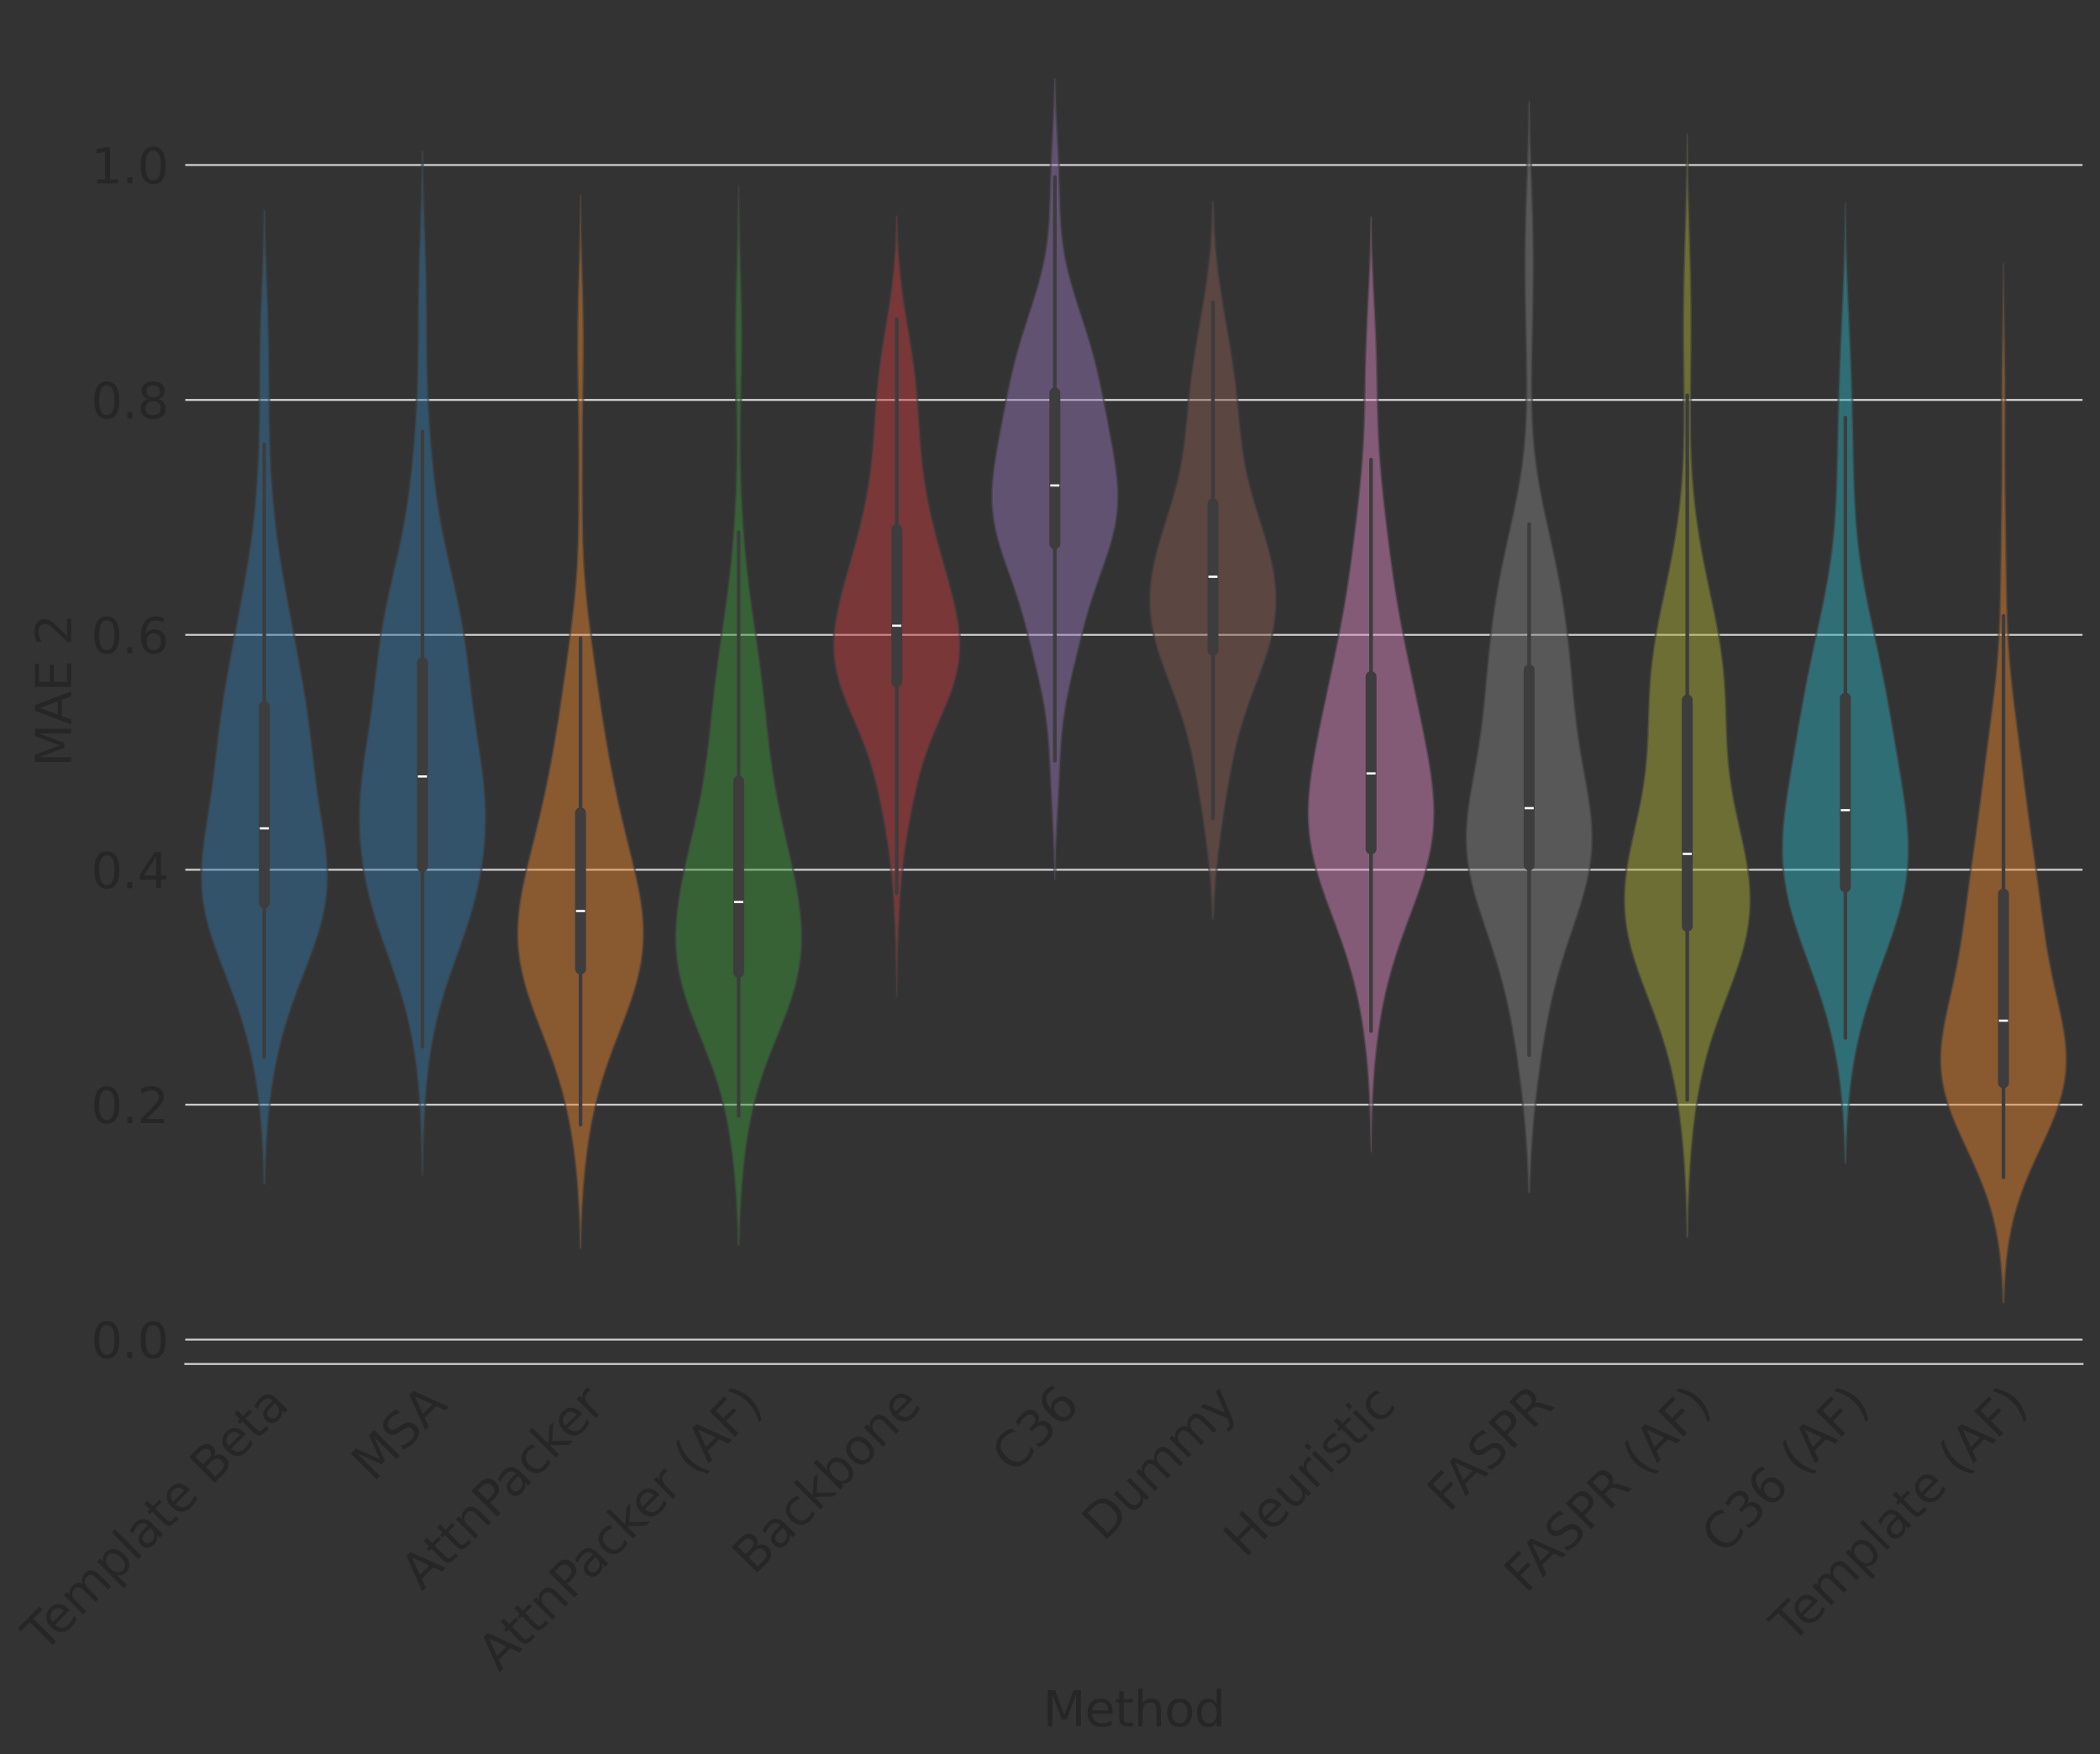 <?xml version="1.0" encoding="utf-8" standalone="no"?>
<!DOCTYPE svg PUBLIC "-//W3C//DTD SVG 1.1//EN"
  "http://www.w3.org/Graphics/SVG/1.1/DTD/svg11.dtd">
<svg xmlns:xlink="http://www.w3.org/1999/xlink" width="864.69pt" height="722.184pt" viewBox="0 0 864.69 722.184" xmlns="http://www.w3.org/2000/svg" version="1.1">
 <rect x="0" y="0" width="864.69" height="722.184" fill="#333333" stroke="none"/>
 <defs>
  <style type="text/css">*{stroke-linejoin: round; stroke-linecap: butt}</style>
 </defs>
 <g id="figure_1">
  <g id="patch_1">
   <path d="M 0 722.184 
L 864.69 722.184 
L 864.69 0 
L 0 0 
L 0 722.184 
z
" style="fill: none"/>
  </g>
  <g id="axes_1">
   <g id="patch_2">
    <path d="M 76.29 561.6 
L 857.49 561.6 
L 857.49 7.2 
L 76.29 7.2 
L 76.29 561.6 
z
" style="fill: none"/>
   </g>
   <g id="matplotlib.axis_1">
    <g id="xtick_1">
     <g id="text_1">
      <!-- Template Beta -->
      <g style="fill: #262626" transform="translate(17.946 680.986) rotate(-45) scale(0.2 -0.2)">
       <defs>
        <path id="DejaVuSans-54" d="M -19 4666 
L 3928 4666 
L 3928 4134 
L 2272 4134 
L 2272 0 
L 1638 0 
L 1638 4134 
L -19 4134 
L -19 4666 
z
" transform="scale(0.016)"/>
        <path id="DejaVuSans-65" d="M 3597 1894 
L 3597 1613 
L 953 1613 
Q 991 1019 1311 708 
Q 1631 397 2203 397 
Q 2534 397 2845 478 
Q 3156 559 3463 722 
L 3463 178 
Q 3153 47 2828 -22 
Q 2503 -91 2169 -91 
Q 1331 -91 842 396 
Q 353 884 353 1716 
Q 353 2575 817 3079 
Q 1281 3584 2069 3584 
Q 2775 3584 3186 3129 
Q 3597 2675 3597 1894 
z
M 3022 2063 
Q 3016 2534 2758 2815 
Q 2500 3097 2075 3097 
Q 1594 3097 1305 2825 
Q 1016 2553 972 2059 
L 3022 2063 
z
" transform="scale(0.016)"/>
        <path id="DejaVuSans-6d" d="M 3328 2828 
Q 3544 3216 3844 3400 
Q 4144 3584 4550 3584 
Q 5097 3584 5394 3201 
Q 5691 2819 5691 2113 
L 5691 0 
L 5113 0 
L 5113 2094 
Q 5113 2597 4934 2840 
Q 4756 3084 4391 3084 
Q 3944 3084 3684 2787 
Q 3425 2491 3425 1978 
L 3425 0 
L 2847 0 
L 2847 2094 
Q 2847 2600 2669 2842 
Q 2491 3084 2119 3084 
Q 1678 3084 1418 2786 
Q 1159 2488 1159 1978 
L 1159 0 
L 581 0 
L 581 3500 
L 1159 3500 
L 1159 2956 
Q 1356 3278 1631 3431 
Q 1906 3584 2284 3584 
Q 2666 3584 2933 3390 
Q 3200 3197 3328 2828 
z
" transform="scale(0.016)"/>
        <path id="DejaVuSans-70" d="M 1159 525 
L 1159 -1331 
L 581 -1331 
L 581 3500 
L 1159 3500 
L 1159 2969 
Q 1341 3281 1617 3432 
Q 1894 3584 2278 3584 
Q 2916 3584 3314 3078 
Q 3713 2572 3713 1747 
Q 3713 922 3314 415 
Q 2916 -91 2278 -91 
Q 1894 -91 1617 61 
Q 1341 213 1159 525 
z
M 3116 1747 
Q 3116 2381 2855 2742 
Q 2594 3103 2138 3103 
Q 1681 3103 1420 2742 
Q 1159 2381 1159 1747 
Q 1159 1113 1420 752 
Q 1681 391 2138 391 
Q 2594 391 2855 752 
Q 3116 1113 3116 1747 
z
" transform="scale(0.016)"/>
        <path id="DejaVuSans-6c" d="M 603 4863 
L 1178 4863 
L 1178 0 
L 603 0 
L 603 4863 
z
" transform="scale(0.016)"/>
        <path id="DejaVuSans-61" d="M 2194 1759 
Q 1497 1759 1228 1600 
Q 959 1441 959 1056 
Q 959 750 1161 570 
Q 1363 391 1709 391 
Q 2188 391 2477 730 
Q 2766 1069 2766 1631 
L 2766 1759 
L 2194 1759 
z
M 3341 1997 
L 3341 0 
L 2766 0 
L 2766 531 
Q 2569 213 2275 61 
Q 1981 -91 1556 -91 
Q 1019 -91 701 211 
Q 384 513 384 1019 
Q 384 1609 779 1909 
Q 1175 2209 1959 2209 
L 2766 2209 
L 2766 2266 
Q 2766 2663 2505 2880 
Q 2244 3097 1772 3097 
Q 1472 3097 1187 3025 
Q 903 2953 641 2809 
L 641 3341 
Q 956 3463 1253 3523 
Q 1550 3584 1831 3584 
Q 2591 3584 2966 3190 
Q 3341 2797 3341 1997 
z
" transform="scale(0.016)"/>
        <path id="DejaVuSans-74" d="M 1172 4494 
L 1172 3500 
L 2356 3500 
L 2356 3053 
L 1172 3053 
L 1172 1153 
Q 1172 725 1289 603 
Q 1406 481 1766 481 
L 2356 481 
L 2356 0 
L 1766 0 
Q 1100 0 847 248 
Q 594 497 594 1153 
L 594 3053 
L 172 3053 
L 172 3500 
L 594 3500 
L 594 4494 
L 1172 4494 
z
" transform="scale(0.016)"/>
        <path id="DejaVuSans-20" transform="scale(0.016)"/>
        <path id="DejaVuSans-42" d="M 1259 2228 
L 1259 519 
L 2272 519 
Q 2781 519 3026 730 
Q 3272 941 3272 1375 
Q 3272 1813 3026 2020 
Q 2781 2228 2272 2228 
L 1259 2228 
z
M 1259 4147 
L 1259 2741 
L 2194 2741 
Q 2656 2741 2882 2914 
Q 3109 3088 3109 3444 
Q 3109 3797 2882 3972 
Q 2656 4147 2194 4147 
L 1259 4147 
z
M 628 4666 
L 2241 4666 
Q 2963 4666 3353 4366 
Q 3744 4066 3744 3513 
Q 3744 3084 3544 2831 
Q 3344 2578 2956 2516 
Q 3422 2416 3680 2098 
Q 3938 1781 3938 1306 
Q 3938 681 3513 340 
Q 3088 0 2303 0 
L 628 0 
L 628 4666 
z
" transform="scale(0.016)"/>
       </defs>
       <use xlink:href="#DejaVuSans-54"/>
       <use xlink:href="#DejaVuSans-65" x="44.084"/>
       <use xlink:href="#DejaVuSans-6d" x="105.607"/>
       <use xlink:href="#DejaVuSans-70" x="203.02"/>
       <use xlink:href="#DejaVuSans-6c" x="266.496"/>
       <use xlink:href="#DejaVuSans-61" x="294.279"/>
       <use xlink:href="#DejaVuSans-74" x="355.559"/>
       <use xlink:href="#DejaVuSans-65" x="394.768"/>
       <use xlink:href="#DejaVuSans-20" x="456.291"/>
       <use xlink:href="#DejaVuSans-42" x="488.078"/>
       <use xlink:href="#DejaVuSans-65" x="556.682"/>
       <use xlink:href="#DejaVuSans-74" x="618.205"/>
       <use xlink:href="#DejaVuSans-61" x="657.414"/>
      </g>
     </g>
    </g>
    <g id="xtick_2">
     <g id="text_2">
      <!-- MSA -->
      <g style="fill: #262626" transform="translate(153.566 610.465) rotate(-45) scale(0.2 -0.2)">
       <defs>
        <path id="DejaVuSans-4d" d="M 628 4666 
L 1569 4666 
L 2759 1491 
L 3956 4666 
L 4897 4666 
L 4897 0 
L 4281 0 
L 4281 4097 
L 3078 897 
L 2444 897 
L 1241 4097 
L 1241 0 
L 628 0 
L 628 4666 
z
" transform="scale(0.016)"/>
        <path id="DejaVuSans-53" d="M 3425 4513 
L 3425 3897 
Q 3066 4069 2747 4153 
Q 2428 4238 2131 4238 
Q 1616 4238 1336 4038 
Q 1056 3838 1056 3469 
Q 1056 3159 1242 3001 
Q 1428 2844 1947 2747 
L 2328 2669 
Q 3034 2534 3370 2195 
Q 3706 1856 3706 1288 
Q 3706 609 3251 259 
Q 2797 -91 1919 -91 
Q 1588 -91 1214 -16 
Q 841 59 441 206 
L 441 856 
Q 825 641 1194 531 
Q 1563 422 1919 422 
Q 2459 422 2753 634 
Q 3047 847 3047 1241 
Q 3047 1584 2836 1778 
Q 2625 1972 2144 2069 
L 1759 2144 
Q 1053 2284 737 2584 
Q 422 2884 422 3419 
Q 422 4038 858 4394 
Q 1294 4750 2059 4750 
Q 2388 4750 2728 4690 
Q 3069 4631 3425 4513 
z
" transform="scale(0.016)"/>
        <path id="DejaVuSans-41" d="M 2188 4044 
L 1331 1722 
L 3047 1722 
L 2188 4044 
z
M 1831 4666 
L 2547 4666 
L 4325 0 
L 3669 0 
L 3244 1197 
L 1141 1197 
L 716 0 
L 50 0 
L 1831 4666 
z
" transform="scale(0.016)"/>
       </defs>
       <use xlink:href="#DejaVuSans-4d"/>
       <use xlink:href="#DejaVuSans-53" x="86.279"/>
       <use xlink:href="#DejaVuSans-41" x="151.631"/>
      </g>
     </g>
    </g>
    <g id="xtick_3">
     <g id="text_3">
      <!-- AttnPacker -->
      <g style="fill: #262626" transform="translate(173.783 655.349) rotate(-45) scale(0.2 -0.2)">
       <defs>
        <path id="DejaVuSans-6e" d="M 3513 2113 
L 3513 0 
L 2938 0 
L 2938 2094 
Q 2938 2591 2744 2837 
Q 2550 3084 2163 3084 
Q 1697 3084 1428 2787 
Q 1159 2491 1159 1978 
L 1159 0 
L 581 0 
L 581 3500 
L 1159 3500 
L 1159 2956 
Q 1366 3272 1645 3428 
Q 1925 3584 2291 3584 
Q 2894 3584 3203 3211 
Q 3513 2838 3513 2113 
z
" transform="scale(0.016)"/>
        <path id="DejaVuSans-50" d="M 1259 4147 
L 1259 2394 
L 2053 2394 
Q 2494 2394 2734 2622 
Q 2975 2850 2975 3272 
Q 2975 3691 2734 3919 
Q 2494 4147 2053 4147 
L 1259 4147 
z
M 628 4666 
L 2053 4666 
Q 2838 4666 3239 4311 
Q 3641 3956 3641 3272 
Q 3641 2581 3239 2228 
Q 2838 1875 2053 1875 
L 1259 1875 
L 1259 0 
L 628 0 
L 628 4666 
z
" transform="scale(0.016)"/>
        <path id="DejaVuSans-63" d="M 3122 3366 
L 3122 2828 
Q 2878 2963 2633 3030 
Q 2388 3097 2138 3097 
Q 1578 3097 1268 2742 
Q 959 2388 959 1747 
Q 959 1106 1268 751 
Q 1578 397 2138 397 
Q 2388 397 2633 464 
Q 2878 531 3122 666 
L 3122 134 
Q 2881 22 2623 -34 
Q 2366 -91 2075 -91 
Q 1284 -91 818 406 
Q 353 903 353 1747 
Q 353 2603 823 3093 
Q 1294 3584 2113 3584 
Q 2378 3584 2631 3529 
Q 2884 3475 3122 3366 
z
" transform="scale(0.016)"/>
        <path id="DejaVuSans-6b" d="M 581 4863 
L 1159 4863 
L 1159 1991 
L 2875 3500 
L 3609 3500 
L 1753 1863 
L 3688 0 
L 2938 0 
L 1159 1709 
L 1159 0 
L 581 0 
L 581 4863 
z
" transform="scale(0.016)"/>
        <path id="DejaVuSans-72" d="M 2631 2963 
Q 2534 3019 2420 3045 
Q 2306 3072 2169 3072 
Q 1681 3072 1420 2755 
Q 1159 2438 1159 1844 
L 1159 0 
L 581 0 
L 581 3500 
L 1159 3500 
L 1159 2956 
Q 1341 3275 1631 3429 
Q 1922 3584 2338 3584 
Q 2397 3584 2469 3576 
Q 2541 3569 2628 3553 
L 2631 2963 
z
" transform="scale(0.016)"/>
       </defs>
       <use xlink:href="#DejaVuSans-41"/>
       <use xlink:href="#DejaVuSans-74" x="66.658"/>
       <use xlink:href="#DejaVuSans-74" x="105.867"/>
       <use xlink:href="#DejaVuSans-6e" x="145.076"/>
       <use xlink:href="#DejaVuSans-50" x="208.455"/>
       <use xlink:href="#DejaVuSans-61" x="264.258"/>
       <use xlink:href="#DejaVuSans-63" x="325.537"/>
       <use xlink:href="#DejaVuSans-6b" x="380.518"/>
       <use xlink:href="#DejaVuSans-65" x="434.803"/>
       <use xlink:href="#DejaVuSans-72" x="496.326"/>
      </g>
     </g>
    </g>
    <g id="xtick_4">
     <g id="text_4">
      <!-- AttnPacker (AF) -->
      <g style="fill: #262626" transform="translate(205.545 688.687) rotate(-45) scale(0.2 -0.2)">
       <defs>
        <path id="DejaVuSans-28" d="M 1984 4856 
Q 1566 4138 1362 3434 
Q 1159 2731 1159 2009 
Q 1159 1288 1364 580 
Q 1569 -128 1984 -844 
L 1484 -844 
Q 1016 -109 783 600 
Q 550 1309 550 2009 
Q 550 2706 781 3412 
Q 1013 4119 1484 4856 
L 1984 4856 
z
" transform="scale(0.016)"/>
        <path id="DejaVuSans-46" d="M 628 4666 
L 3309 4666 
L 3309 4134 
L 1259 4134 
L 1259 2759 
L 3109 2759 
L 3109 2228 
L 1259 2228 
L 1259 0 
L 628 0 
L 628 4666 
z
" transform="scale(0.016)"/>
        <path id="DejaVuSans-29" d="M 513 4856 
L 1013 4856 
Q 1481 4119 1714 3412 
Q 1947 2706 1947 2009 
Q 1947 1309 1714 600 
Q 1481 -109 1013 -844 
L 513 -844 
Q 928 -128 1133 580 
Q 1338 1288 1338 2009 
Q 1338 2731 1133 3434 
Q 928 4138 513 4856 
z
" transform="scale(0.016)"/>
       </defs>
       <use xlink:href="#DejaVuSans-41"/>
       <use xlink:href="#DejaVuSans-74" x="66.658"/>
       <use xlink:href="#DejaVuSans-74" x="105.867"/>
       <use xlink:href="#DejaVuSans-6e" x="145.076"/>
       <use xlink:href="#DejaVuSans-50" x="208.455"/>
       <use xlink:href="#DejaVuSans-61" x="264.258"/>
       <use xlink:href="#DejaVuSans-63" x="325.537"/>
       <use xlink:href="#DejaVuSans-6b" x="380.518"/>
       <use xlink:href="#DejaVuSans-65" x="434.803"/>
       <use xlink:href="#DejaVuSans-72" x="496.326"/>
       <use xlink:href="#DejaVuSans-20" x="537.439"/>
       <use xlink:href="#DejaVuSans-28" x="569.227"/>
       <use xlink:href="#DejaVuSans-41" x="608.24"/>
       <use xlink:href="#DejaVuSans-46" x="676.648"/>
       <use xlink:href="#DejaVuSans-29" x="734.168"/>
      </g>
     </g>
    </g>
    <g id="xtick_5">
     <g id="text_5">
      <!-- Backbone -->
      <g style="fill: #262626" transform="translate(310.356 648.976) rotate(-45) scale(0.2 -0.2)">
       <defs>
        <path id="DejaVuSans-62" d="M 3116 1747 
Q 3116 2381 2855 2742 
Q 2594 3103 2138 3103 
Q 1681 3103 1420 2742 
Q 1159 2381 1159 1747 
Q 1159 1113 1420 752 
Q 1681 391 2138 391 
Q 2594 391 2855 752 
Q 3116 1113 3116 1747 
z
M 1159 2969 
Q 1341 3281 1617 3432 
Q 1894 3584 2278 3584 
Q 2916 3584 3314 3078 
Q 3713 2572 3713 1747 
Q 3713 922 3314 415 
Q 2916 -91 2278 -91 
Q 1894 -91 1617 61 
Q 1341 213 1159 525 
L 1159 0 
L 581 0 
L 581 4863 
L 1159 4863 
L 1159 2969 
z
" transform="scale(0.016)"/>
        <path id="DejaVuSans-6f" d="M 1959 3097 
Q 1497 3097 1228 2736 
Q 959 2375 959 1747 
Q 959 1119 1226 758 
Q 1494 397 1959 397 
Q 2419 397 2687 759 
Q 2956 1122 2956 1747 
Q 2956 2369 2687 2733 
Q 2419 3097 1959 3097 
z
M 1959 3584 
Q 2709 3584 3137 3096 
Q 3566 2609 3566 1747 
Q 3566 888 3137 398 
Q 2709 -91 1959 -91 
Q 1206 -91 779 398 
Q 353 888 353 1747 
Q 353 2609 779 3096 
Q 1206 3584 1959 3584 
z
" transform="scale(0.016)"/>
       </defs>
       <use xlink:href="#DejaVuSans-42"/>
       <use xlink:href="#DejaVuSans-61" x="68.604"/>
       <use xlink:href="#DejaVuSans-63" x="129.883"/>
       <use xlink:href="#DejaVuSans-6b" x="184.863"/>
       <use xlink:href="#DejaVuSans-62" x="242.773"/>
       <use xlink:href="#DejaVuSans-6f" x="306.25"/>
       <use xlink:href="#DejaVuSans-6e" x="367.432"/>
       <use xlink:href="#DejaVuSans-65" x="430.811"/>
      </g>
     </g>
    </g>
    <g id="xtick_6">
     <g id="text_6">
      <!-- C36 -->
      <g style="fill: #262626" transform="translate(417.215 607.217) rotate(-45) scale(0.2 -0.2)">
       <defs>
        <path id="DejaVuSans-43" d="M 4122 4306 
L 4122 3641 
Q 3803 3938 3442 4084 
Q 3081 4231 2675 4231 
Q 1875 4231 1450 3742 
Q 1025 3253 1025 2328 
Q 1025 1406 1450 917 
Q 1875 428 2675 428 
Q 3081 428 3442 575 
Q 3803 722 4122 1019 
L 4122 359 
Q 3791 134 3420 21 
Q 3050 -91 2638 -91 
Q 1578 -91 968 557 
Q 359 1206 359 2328 
Q 359 3453 968 4101 
Q 1578 4750 2638 4750 
Q 3056 4750 3426 4639 
Q 3797 4528 4122 4306 
z
" transform="scale(0.016)"/>
        <path id="DejaVuSans-33" d="M 2597 2516 
Q 3050 2419 3304 2112 
Q 3559 1806 3559 1356 
Q 3559 666 3084 287 
Q 2609 -91 1734 -91 
Q 1441 -91 1130 -33 
Q 819 25 488 141 
L 488 750 
Q 750 597 1062 519 
Q 1375 441 1716 441 
Q 2309 441 2620 675 
Q 2931 909 2931 1356 
Q 2931 1769 2642 2001 
Q 2353 2234 1838 2234 
L 1294 2234 
L 1294 2753 
L 1863 2753 
Q 2328 2753 2575 2939 
Q 2822 3125 2822 3475 
Q 2822 3834 2567 4026 
Q 2313 4219 1838 4219 
Q 1578 4219 1281 4162 
Q 984 4106 628 3988 
L 628 4550 
Q 988 4650 1302 4700 
Q 1616 4750 1894 4750 
Q 2613 4750 3031 4423 
Q 3450 4097 3450 3541 
Q 3450 3153 3228 2886 
Q 3006 2619 2597 2516 
z
" transform="scale(0.016)"/>
        <path id="DejaVuSans-36" d="M 2113 2584 
Q 1688 2584 1439 2293 
Q 1191 2003 1191 1497 
Q 1191 994 1439 701 
Q 1688 409 2113 409 
Q 2538 409 2786 701 
Q 3034 994 3034 1497 
Q 3034 2003 2786 2293 
Q 2538 2584 2113 2584 
z
M 3366 4563 
L 3366 3988 
Q 3128 4100 2886 4159 
Q 2644 4219 2406 4219 
Q 1781 4219 1451 3797 
Q 1122 3375 1075 2522 
Q 1259 2794 1537 2939 
Q 1816 3084 2150 3084 
Q 2853 3084 3261 2657 
Q 3669 2231 3669 1497 
Q 3669 778 3244 343 
Q 2819 -91 2113 -91 
Q 1303 -91 875 529 
Q 447 1150 447 2328 
Q 447 3434 972 4092 
Q 1497 4750 2381 4750 
Q 2619 4750 2861 4703 
Q 3103 4656 3366 4563 
z
" transform="scale(0.016)"/>
       </defs>
       <use xlink:href="#DejaVuSans-43"/>
       <use xlink:href="#DejaVuSans-33" x="69.824"/>
       <use xlink:href="#DejaVuSans-36" x="133.447"/>
      </g>
     </g>
    </g>
    <g id="xtick_7">
     <g id="text_7">
      <!-- Dummy -->
      <g style="fill: #262626" transform="translate(454.413 635.119) rotate(-45) scale(0.2 -0.2)">
       <defs>
        <path id="DejaVuSans-44" d="M 1259 4147 
L 1259 519 
L 2022 519 
Q 2988 519 3436 956 
Q 3884 1394 3884 2338 
Q 3884 3275 3436 3711 
Q 2988 4147 2022 4147 
L 1259 4147 
z
M 628 4666 
L 1925 4666 
Q 3281 4666 3915 4102 
Q 4550 3538 4550 2338 
Q 4550 1131 3912 565 
Q 3275 0 1925 0 
L 628 0 
L 628 4666 
z
" transform="scale(0.016)"/>
        <path id="DejaVuSans-75" d="M 544 1381 
L 544 3500 
L 1119 3500 
L 1119 1403 
Q 1119 906 1312 657 
Q 1506 409 1894 409 
Q 2359 409 2629 706 
Q 2900 1003 2900 1516 
L 2900 3500 
L 3475 3500 
L 3475 0 
L 2900 0 
L 2900 538 
Q 2691 219 2414 64 
Q 2138 -91 1772 -91 
Q 1169 -91 856 284 
Q 544 659 544 1381 
z
M 1991 3584 
L 1991 3584 
z
" transform="scale(0.016)"/>
        <path id="DejaVuSans-79" d="M 2059 -325 
Q 1816 -950 1584 -1140 
Q 1353 -1331 966 -1331 
L 506 -1331 
L 506 -850 
L 844 -850 
Q 1081 -850 1212 -737 
Q 1344 -625 1503 -206 
L 1606 56 
L 191 3500 
L 800 3500 
L 1894 763 
L 2988 3500 
L 3597 3500 
L 2059 -325 
z
" transform="scale(0.016)"/>
       </defs>
       <use xlink:href="#DejaVuSans-44"/>
       <use xlink:href="#DejaVuSans-75" x="77.002"/>
       <use xlink:href="#DejaVuSans-6d" x="140.381"/>
       <use xlink:href="#DejaVuSans-6d" x="237.793"/>
       <use xlink:href="#DejaVuSans-79" x="335.205"/>
      </g>
     </g>
    </g>
    <g id="xtick_8">
     <g id="text_8">
      <!-- Heuristic -->
      <g style="fill: #262626" transform="translate(512.627 642.004) rotate(-45) scale(0.2 -0.2)">
       <defs>
        <path id="DejaVuSans-48" d="M 628 4666 
L 1259 4666 
L 1259 2753 
L 3553 2753 
L 3553 4666 
L 4184 4666 
L 4184 0 
L 3553 0 
L 3553 2222 
L 1259 2222 
L 1259 0 
L 628 0 
L 628 4666 
z
" transform="scale(0.016)"/>
        <path id="DejaVuSans-69" d="M 603 3500 
L 1178 3500 
L 1178 0 
L 603 0 
L 603 3500 
z
M 603 4863 
L 1178 4863 
L 1178 4134 
L 603 4134 
L 603 4863 
z
" transform="scale(0.016)"/>
        <path id="DejaVuSans-73" d="M 2834 3397 
L 2834 2853 
Q 2591 2978 2328 3040 
Q 2066 3103 1784 3103 
Q 1356 3103 1142 2972 
Q 928 2841 928 2578 
Q 928 2378 1081 2264 
Q 1234 2150 1697 2047 
L 1894 2003 
Q 2506 1872 2764 1633 
Q 3022 1394 3022 966 
Q 3022 478 2636 193 
Q 2250 -91 1575 -91 
Q 1294 -91 989 -36 
Q 684 19 347 128 
L 347 722 
Q 666 556 975 473 
Q 1284 391 1588 391 
Q 1994 391 2212 530 
Q 2431 669 2431 922 
Q 2431 1156 2273 1281 
Q 2116 1406 1581 1522 
L 1381 1569 
Q 847 1681 609 1914 
Q 372 2147 372 2553 
Q 372 3047 722 3315 
Q 1072 3584 1716 3584 
Q 2034 3584 2315 3537 
Q 2597 3491 2834 3397 
z
" transform="scale(0.016)"/>
       </defs>
       <use xlink:href="#DejaVuSans-48"/>
       <use xlink:href="#DejaVuSans-65" x="75.195"/>
       <use xlink:href="#DejaVuSans-75" x="136.719"/>
       <use xlink:href="#DejaVuSans-72" x="200.098"/>
       <use xlink:href="#DejaVuSans-69" x="241.211"/>
       <use xlink:href="#DejaVuSans-73" x="268.994"/>
       <use xlink:href="#DejaVuSans-74" x="321.094"/>
       <use xlink:href="#DejaVuSans-69" x="360.303"/>
       <use xlink:href="#DejaVuSans-63" x="388.086"/>
      </g>
     </g>
    </g>
    <g id="xtick_9">
     <g id="text_9">
      <!-- FASPR -->
      <g style="fill: #262626" transform="translate(596.536 623.195) rotate(-45) scale(0.2 -0.2)">
       <defs>
        <path id="DejaVuSans-52" d="M 2841 2188 
Q 3044 2119 3236 1894 
Q 3428 1669 3622 1275 
L 4263 0 
L 3584 0 
L 2988 1197 
Q 2756 1666 2539 1819 
Q 2322 1972 1947 1972 
L 1259 1972 
L 1259 0 
L 628 0 
L 628 4666 
L 2053 4666 
Q 2853 4666 3247 4331 
Q 3641 3997 3641 3322 
Q 3641 2881 3436 2590 
Q 3231 2300 2841 2188 
z
M 1259 4147 
L 1259 2491 
L 2053 2491 
Q 2509 2491 2742 2702 
Q 2975 2913 2975 3322 
Q 2975 3731 2742 3939 
Q 2509 4147 2053 4147 
L 1259 4147 
z
" transform="scale(0.016)"/>
       </defs>
       <use xlink:href="#DejaVuSans-46"/>
       <use xlink:href="#DejaVuSans-41" x="48.395"/>
       <use xlink:href="#DejaVuSans-53" x="116.803"/>
       <use xlink:href="#DejaVuSans-50" x="180.279"/>
       <use xlink:href="#DejaVuSans-52" x="240.582"/>
      </g>
     </g>
    </g>
    <g id="xtick_10">
     <g id="text_10">
      <!-- FASPR (AF) -->
      <g style="fill: #262626" transform="translate(628.298 656.533) rotate(-45) scale(0.2 -0.2)">
       <use xlink:href="#DejaVuSans-46"/>
       <use xlink:href="#DejaVuSans-41" x="48.395"/>
       <use xlink:href="#DejaVuSans-53" x="116.803"/>
       <use xlink:href="#DejaVuSans-50" x="180.279"/>
       <use xlink:href="#DejaVuSans-52" x="240.582"/>
       <use xlink:href="#DejaVuSans-20" x="310.064"/>
       <use xlink:href="#DejaVuSans-28" x="341.852"/>
       <use xlink:href="#DejaVuSans-41" x="380.865"/>
       <use xlink:href="#DejaVuSans-46" x="449.273"/>
       <use xlink:href="#DejaVuSans-29" x="506.793"/>
      </g>
     </g>
    </g>
    <g id="xtick_11">
     <g id="text_11">
      <!-- C36 (AF) -->
      <g style="fill: #262626" transform="translate(709.377 640.555) rotate(-45) scale(0.2 -0.2)">
       <use xlink:href="#DejaVuSans-43"/>
       <use xlink:href="#DejaVuSans-33" x="69.824"/>
       <use xlink:href="#DejaVuSans-36" x="133.447"/>
       <use xlink:href="#DejaVuSans-20" x="197.07"/>
       <use xlink:href="#DejaVuSans-28" x="228.857"/>
       <use xlink:href="#DejaVuSans-41" x="267.871"/>
       <use xlink:href="#DejaVuSans-46" x="336.279"/>
       <use xlink:href="#DejaVuSans-29" x="393.799"/>
      </g>
     </g>
    </g>
    <g id="xtick_12">
     <g id="text_12">
      <!-- Template (AF) -->
      <g style="fill: #262626" transform="translate(737.818 677.214) rotate(-45) scale(0.2 -0.2)">
       <use xlink:href="#DejaVuSans-54"/>
       <use xlink:href="#DejaVuSans-65" x="44.084"/>
       <use xlink:href="#DejaVuSans-6d" x="105.607"/>
       <use xlink:href="#DejaVuSans-70" x="203.02"/>
       <use xlink:href="#DejaVuSans-6c" x="266.496"/>
       <use xlink:href="#DejaVuSans-61" x="294.279"/>
       <use xlink:href="#DejaVuSans-74" x="355.559"/>
       <use xlink:href="#DejaVuSans-65" x="394.768"/>
       <use xlink:href="#DejaVuSans-20" x="456.291"/>
       <use xlink:href="#DejaVuSans-28" x="488.078"/>
       <use xlink:href="#DejaVuSans-41" x="527.092"/>
       <use xlink:href="#DejaVuSans-46" x="595.5"/>
       <use xlink:href="#DejaVuSans-29" x="653.02"/>
      </g>
     </g>
    </g>
    <g id="text_13">
     <!-- Method -->
     <g style="fill: #262626" transform="translate(429.384 710.825) scale(0.2 -0.2)">
      <defs>
       <path id="DejaVuSans-68" d="M 3513 2113 
L 3513 0 
L 2938 0 
L 2938 2094 
Q 2938 2591 2744 2837 
Q 2550 3084 2163 3084 
Q 1697 3084 1428 2787 
Q 1159 2491 1159 1978 
L 1159 0 
L 581 0 
L 581 4863 
L 1159 4863 
L 1159 2956 
Q 1366 3272 1645 3428 
Q 1925 3584 2291 3584 
Q 2894 3584 3203 3211 
Q 3513 2838 3513 2113 
z
" transform="scale(0.016)"/>
       <path id="DejaVuSans-64" d="M 2906 2969 
L 2906 4863 
L 3481 4863 
L 3481 0 
L 2906 0 
L 2906 525 
Q 2725 213 2448 61 
Q 2172 -91 1784 -91 
Q 1150 -91 751 415 
Q 353 922 353 1747 
Q 353 2572 751 3078 
Q 1150 3584 1784 3584 
Q 2172 3584 2448 3432 
Q 2725 3281 2906 2969 
z
M 947 1747 
Q 947 1113 1208 752 
Q 1469 391 1925 391 
Q 2381 391 2643 752 
Q 2906 1113 2906 1747 
Q 2906 2381 2643 2742 
Q 2381 3103 1925 3103 
Q 1469 3103 1208 2742 
Q 947 2381 947 1747 
z
" transform="scale(0.016)"/>
      </defs>
      <use xlink:href="#DejaVuSans-4d"/>
      <use xlink:href="#DejaVuSans-65" x="86.279"/>
      <use xlink:href="#DejaVuSans-74" x="147.803"/>
      <use xlink:href="#DejaVuSans-68" x="187.012"/>
      <use xlink:href="#DejaVuSans-6f" x="250.391"/>
      <use xlink:href="#DejaVuSans-64" x="311.572"/>
     </g>
    </g>
   </g>
   <g id="matplotlib.axis_2">
    <g id="ytick_1">
     <g id="line2d_1">
      <path d="M 76.29 551.558 
L 857.49 551.558 
" clip-path="url(#p3de441ca55)" style="fill: none; stroke: #cccccc; stroke-width: 0.8; stroke-linecap: round"/>
     </g>
     <g id="text_14">
      <!-- 0.0 -->
      <g style="fill: #262626" transform="translate(37.484 559.156) scale(0.2 -0.2)">
       <defs>
        <path id="DejaVuSans-30" d="M 2034 4250 
Q 1547 4250 1301 3770 
Q 1056 3291 1056 2328 
Q 1056 1369 1301 889 
Q 1547 409 2034 409 
Q 2525 409 2770 889 
Q 3016 1369 3016 2328 
Q 3016 3291 2770 3770 
Q 2525 4250 2034 4250 
z
M 2034 4750 
Q 2819 4750 3233 4129 
Q 3647 3509 3647 2328 
Q 3647 1150 3233 529 
Q 2819 -91 2034 -91 
Q 1250 -91 836 529 
Q 422 1150 422 2328 
Q 422 3509 836 4129 
Q 1250 4750 2034 4750 
z
" transform="scale(0.016)"/>
        <path id="DejaVuSans-2e" d="M 684 794 
L 1344 794 
L 1344 0 
L 684 0 
L 684 794 
z
" transform="scale(0.016)"/>
       </defs>
       <use xlink:href="#DejaVuSans-30"/>
       <use xlink:href="#DejaVuSans-2e" x="63.623"/>
       <use xlink:href="#DejaVuSans-30" x="95.41"/>
      </g>
     </g>
    </g>
    <g id="ytick_2">
     <g id="line2d_2">
      <path d="M 76.29 454.836 
L 857.49 454.836 
" clip-path="url(#p3de441ca55)" style="fill: none; stroke: #cccccc; stroke-width: 0.8; stroke-linecap: round"/>
     </g>
     <g id="text_15">
      <!-- 0.2 -->
      <g style="fill: #262626" transform="translate(37.484 462.434) scale(0.2 -0.2)">
       <defs>
        <path id="DejaVuSans-32" d="M 1228 531 
L 3431 531 
L 3431 0 
L 469 0 
L 469 531 
Q 828 903 1448 1529 
Q 2069 2156 2228 2338 
Q 2531 2678 2651 2914 
Q 2772 3150 2772 3378 
Q 2772 3750 2511 3984 
Q 2250 4219 1831 4219 
Q 1534 4219 1204 4116 
Q 875 4013 500 3803 
L 500 4441 
Q 881 4594 1212 4672 
Q 1544 4750 1819 4750 
Q 2544 4750 2975 4387 
Q 3406 4025 3406 3419 
Q 3406 3131 3298 2873 
Q 3191 2616 2906 2266 
Q 2828 2175 2409 1742 
Q 1991 1309 1228 531 
z
" transform="scale(0.016)"/>
       </defs>
       <use xlink:href="#DejaVuSans-30"/>
       <use xlink:href="#DejaVuSans-2e" x="63.623"/>
       <use xlink:href="#DejaVuSans-32" x="95.41"/>
      </g>
     </g>
    </g>
    <g id="ytick_3">
     <g id="line2d_3">
      <path d="M 76.29 358.113 
L 857.49 358.113 
" clip-path="url(#p3de441ca55)" style="fill: none; stroke: #cccccc; stroke-width: 0.8; stroke-linecap: round"/>
     </g>
     <g id="text_16">
      <!-- 0.4 -->
      <g style="fill: #262626" transform="translate(37.484 365.712) scale(0.2 -0.2)">
       <defs>
        <path id="DejaVuSans-34" d="M 2419 4116 
L 825 1625 
L 2419 1625 
L 2419 4116 
z
M 2253 4666 
L 3047 4666 
L 3047 1625 
L 3713 1625 
L 3713 1100 
L 3047 1100 
L 3047 0 
L 2419 0 
L 2419 1100 
L 313 1100 
L 313 1709 
L 2253 4666 
z
" transform="scale(0.016)"/>
       </defs>
       <use xlink:href="#DejaVuSans-30"/>
       <use xlink:href="#DejaVuSans-2e" x="63.623"/>
       <use xlink:href="#DejaVuSans-34" x="95.41"/>
      </g>
     </g>
    </g>
    <g id="ytick_4">
     <g id="line2d_4">
      <path d="M 76.29 261.391 
L 857.49 261.391 
" clip-path="url(#p3de441ca55)" style="fill: none; stroke: #cccccc; stroke-width: 0.8; stroke-linecap: round"/>
     </g>
     <g id="text_17">
      <!-- 0.6 -->
      <g style="fill: #262626" transform="translate(37.484 268.989) scale(0.2 -0.2)">
       <use xlink:href="#DejaVuSans-30"/>
       <use xlink:href="#DejaVuSans-2e" x="63.623"/>
       <use xlink:href="#DejaVuSans-36" x="95.41"/>
      </g>
     </g>
    </g>
    <g id="ytick_5">
     <g id="line2d_5">
      <path d="M 76.29 164.669 
L 857.49 164.669 
" clip-path="url(#p3de441ca55)" style="fill: none; stroke: #cccccc; stroke-width: 0.8; stroke-linecap: round"/>
     </g>
     <g id="text_18">
      <!-- 0.8 -->
      <g style="fill: #262626" transform="translate(37.484 172.267) scale(0.2 -0.2)">
       <defs>
        <path id="DejaVuSans-38" d="M 2034 2216 
Q 1584 2216 1326 1975 
Q 1069 1734 1069 1313 
Q 1069 891 1326 650 
Q 1584 409 2034 409 
Q 2484 409 2743 651 
Q 3003 894 3003 1313 
Q 3003 1734 2745 1975 
Q 2488 2216 2034 2216 
z
M 1403 2484 
Q 997 2584 770 2862 
Q 544 3141 544 3541 
Q 544 4100 942 4425 
Q 1341 4750 2034 4750 
Q 2731 4750 3128 4425 
Q 3525 4100 3525 3541 
Q 3525 3141 3298 2862 
Q 3072 2584 2669 2484 
Q 3125 2378 3379 2068 
Q 3634 1759 3634 1313 
Q 3634 634 3220 271 
Q 2806 -91 2034 -91 
Q 1263 -91 848 271 
Q 434 634 434 1313 
Q 434 1759 690 2068 
Q 947 2378 1403 2484 
z
M 1172 3481 
Q 1172 3119 1398 2916 
Q 1625 2713 2034 2713 
Q 2441 2713 2670 2916 
Q 2900 3119 2900 3481 
Q 2900 3844 2670 4047 
Q 2441 4250 2034 4250 
Q 1625 4250 1398 4047 
Q 1172 3844 1172 3481 
z
" transform="scale(0.016)"/>
       </defs>
       <use xlink:href="#DejaVuSans-30"/>
       <use xlink:href="#DejaVuSans-2e" x="63.623"/>
       <use xlink:href="#DejaVuSans-38" x="95.41"/>
      </g>
     </g>
    </g>
    <g id="ytick_6">
     <g id="line2d_6">
      <path d="M 76.29 67.946 
L 857.49 67.946 
" clip-path="url(#p3de441ca55)" style="fill: none; stroke: #cccccc; stroke-width: 0.8; stroke-linecap: round"/>
     </g>
     <g id="text_19">
      <!-- 1.0 -->
      <g style="fill: #262626" transform="translate(37.484 75.545) scale(0.2 -0.2)">
       <defs>
        <path id="DejaVuSans-31" d="M 794 531 
L 1825 531 
L 1825 4091 
L 703 3866 
L 703 4441 
L 1819 4666 
L 2450 4666 
L 2450 531 
L 3481 531 
L 3481 0 
L 794 0 
L 794 531 
z
" transform="scale(0.016)"/>
       </defs>
       <use xlink:href="#DejaVuSans-31"/>
       <use xlink:href="#DejaVuSans-2e" x="63.623"/>
       <use xlink:href="#DejaVuSans-30" x="95.41"/>
      </g>
     </g>
    </g>
    <g id="text_20">
     <!-- MAE 2 -->
     <g style="fill: #262626" transform="translate(29.324 315.728) rotate(-90) scale(0.2 -0.2)">
      <defs>
       <path id="DejaVuSans-45" d="M 628 4666 
L 3578 4666 
L 3578 4134 
L 1259 4134 
L 1259 2753 
L 3481 2753 
L 3481 2222 
L 1259 2222 
L 1259 531 
L 3634 531 
L 3634 0 
L 628 0 
L 628 4666 
z
" transform="scale(0.016)"/>
      </defs>
      <use xlink:href="#DejaVuSans-4d"/>
      <use xlink:href="#DejaVuSans-41" x="86.279"/>
      <use xlink:href="#DejaVuSans-45" x="154.688"/>
      <use xlink:href="#DejaVuSans-20" x="217.871"/>
      <use xlink:href="#DejaVuSans-32" x="249.658"/>
     </g>
    </g>
   </g>
   <g id="PolyCollection_1">
    <defs>
     <path id="m141f5f279a" d="M 109.095 -234.769 
L 108.585 -234.769 
L 108.485 -238.817 
L 108.356 -242.865 
L 108.191 -246.912 
L 107.986 -250.96 
L 107.734 -255.008 
L 107.43 -259.055 
L 107.068 -263.103 
L 106.643 -267.151 
L 106.148 -271.198 
L 105.579 -275.246 
L 104.928 -279.294 
L 104.19 -283.341 
L 103.357 -287.389 
L 102.424 -291.437 
L 101.386 -295.484 
L 100.242 -299.532 
L 98.992 -303.58 
L 97.642 -307.627 
L 96.205 -311.675 
L 94.698 -315.723 
L 93.145 -319.77 
L 91.577 -323.818 
L 90.03 -327.866 
L 88.543 -331.913 
L 87.158 -335.961 
L 85.915 -340.009 
L 84.85 -344.056 
L 83.993 -348.104 
L 83.361 -352.152 
L 82.965 -356.199 
L 82.8 -360.247 
L 82.85 -364.295 
L 83.09 -368.342 
L 83.484 -372.39 
L 83.994 -376.438 
L 84.579 -380.485 
L 85.202 -384.533 
L 85.831 -388.581 
L 86.443 -392.628 
L 87.022 -396.676 
L 87.563 -400.724 
L 88.069 -404.771 
L 88.551 -408.819 
L 89.022 -412.866 
L 89.496 -416.914 
L 89.989 -420.962 
L 90.512 -425.009 
L 91.071 -429.057 
L 91.672 -433.105 
L 92.312 -437.152 
L 92.988 -441.2 
L 93.695 -445.248 
L 94.426 -449.295 
L 95.174 -453.343 
L 95.934 -457.391 
L 96.699 -461.438 
L 97.466 -465.486 
L 98.229 -469.534 
L 98.985 -473.581 
L 99.729 -477.629 
L 100.454 -481.677 
L 101.156 -485.724 
L 101.828 -489.772 
L 102.465 -493.82 
L 103.061 -497.867 
L 103.612 -501.915 
L 104.115 -505.963 
L 104.568 -510.01 
L 104.972 -514.058 
L 105.328 -518.106 
L 105.637 -522.153 
L 105.902 -526.201 
L 106.127 -530.249 
L 106.314 -534.296 
L 106.466 -538.344 
L 106.587 -542.392 
L 106.679 -546.439 
L 106.747 -550.487 
L 106.794 -554.535 
L 106.825 -558.582 
L 106.848 -562.63 
L 106.868 -566.678 
L 106.892 -570.725 
L 106.928 -574.773 
L 106.979 -578.821 
L 107.051 -582.868 
L 107.145 -586.916 
L 107.26 -590.964 
L 107.393 -595.011 
L 107.541 -599.059 
L 107.697 -603.107 
L 107.856 -607.154 
L 108.011 -611.202 
L 108.157 -615.25 
L 108.29 -619.297 
L 108.407 -623.345 
L 108.507 -627.393 
L 108.59 -631.44 
L 108.657 -635.488 
L 109.023 -635.488 
L 109.023 -635.488 
L 109.09 -631.44 
L 109.173 -627.393 
L 109.273 -623.345 
L 109.39 -619.297 
L 109.523 -615.25 
L 109.669 -611.202 
L 109.824 -607.154 
L 109.983 -603.107 
L 110.139 -599.059 
L 110.287 -595.011 
L 110.42 -590.964 
L 110.535 -586.916 
L 110.629 -582.868 
L 110.701 -578.821 
L 110.752 -574.773 
L 110.788 -570.725 
L 110.812 -566.678 
L 110.832 -562.63 
L 110.855 -558.582 
L 110.886 -554.535 
L 110.933 -550.487 
L 111.001 -546.439 
L 111.093 -542.392 
L 111.214 -538.344 
L 111.366 -534.296 
L 111.553 -530.249 
L 111.778 -526.201 
L 112.043 -522.153 
L 112.352 -518.106 
L 112.708 -514.058 
L 113.112 -510.01 
L 113.565 -505.963 
L 114.068 -501.915 
L 114.619 -497.867 
L 115.215 -493.82 
L 115.852 -489.772 
L 116.524 -485.724 
L 117.226 -481.677 
L 117.951 -477.629 
L 118.695 -473.581 
L 119.451 -469.534 
L 120.214 -465.486 
L 120.981 -461.438 
L 121.746 -457.391 
L 122.506 -453.343 
L 123.254 -449.295 
L 123.985 -445.248 
L 124.692 -441.2 
L 125.368 -437.152 
L 126.008 -433.105 
L 126.609 -429.057 
L 127.168 -425.009 
L 127.691 -420.962 
L 128.184 -416.914 
L 128.658 -412.866 
L 129.129 -408.819 
L 129.611 -404.771 
L 130.117 -400.724 
L 130.658 -396.676 
L 131.237 -392.628 
L 131.849 -388.581 
L 132.478 -384.533 
L 133.101 -380.485 
L 133.686 -376.438 
L 134.196 -372.39 
L 134.59 -368.342 
L 134.83 -364.295 
L 134.88 -360.247 
L 134.715 -356.199 
L 134.319 -352.152 
L 133.687 -348.104 
L 132.83 -344.056 
L 131.765 -340.009 
L 130.522 -335.961 
L 129.137 -331.913 
L 127.65 -327.866 
L 126.103 -323.818 
L 124.535 -319.77 
L 122.982 -315.723 
L 121.475 -311.675 
L 120.038 -307.627 
L 118.688 -303.58 
L 117.438 -299.532 
L 116.294 -295.484 
L 115.256 -291.437 
L 114.323 -287.389 
L 113.49 -283.341 
L 112.752 -279.294 
L 112.101 -275.246 
L 111.532 -271.198 
L 111.037 -267.151 
L 110.612 -263.103 
L 110.25 -259.055 
L 109.946 -255.008 
L 109.694 -250.96 
L 109.489 -246.912 
L 109.324 -242.865 
L 109.195 -238.817 
L 109.095 -234.769 
z
" style="stroke: #3d3d3d; stroke-opacity: 0.5"/>
    </defs>
    <g clip-path="url(#p3de441ca55)">
     <use xlink:href="#m141f5f279a" x="0" y="722.184" style="fill: #3274a1; fill-opacity: 0.5; stroke: #3d3d3d; stroke-opacity: 0.5"/>
    </g>
   </g>
   <g id="PolyCollection_2">
    <defs>
     <path id="mf337aa69cd" d="M 174.094 -238.432 
L 173.786 -238.432 
L 173.722 -242.69 
L 173.637 -246.948 
L 173.526 -251.205 
L 173.386 -255.463 
L 173.21 -259.72 
L 172.993 -263.978 
L 172.729 -268.235 
L 172.411 -272.493 
L 172.031 -276.751 
L 171.58 -281.008 
L 171.048 -285.266 
L 170.426 -289.523 
L 169.701 -293.781 
L 168.866 -298.038 
L 167.913 -302.296 
L 166.838 -306.554 
L 165.645 -310.811 
L 164.343 -315.069 
L 162.947 -319.326 
L 161.481 -323.584 
L 159.974 -327.841 
L 158.458 -332.099 
L 156.968 -336.357 
L 155.535 -340.614 
L 154.188 -344.872 
L 152.949 -349.129 
L 151.834 -353.387 
L 150.852 -357.644 
L 150.01 -361.902 
L 149.307 -366.16 
L 148.745 -370.417 
L 148.322 -374.675 
L 148.04 -378.932 
L 147.9 -383.19 
L 147.901 -387.448 
L 148.04 -391.705 
L 148.31 -395.963 
L 148.7 -400.22 
L 149.19 -404.478 
L 149.759 -408.735 
L 150.378 -412.993 
L 151.021 -417.251 
L 151.662 -421.508 
L 152.282 -425.766 
L 152.868 -430.023 
L 153.417 -434.281 
L 153.934 -438.538 
L 154.432 -442.796 
L 154.93 -447.054 
L 155.448 -451.311 
L 156.007 -455.569 
L 156.624 -459.826 
L 157.311 -464.084 
L 158.071 -468.341 
L 158.904 -472.599 
L 159.798 -476.857 
L 160.739 -481.114 
L 161.707 -485.372 
L 162.681 -489.629 
L 163.639 -493.887 
L 164.562 -498.144 
L 165.433 -502.402 
L 166.242 -506.66 
L 166.982 -510.917 
L 167.652 -515.175 
L 168.254 -519.432 
L 168.795 -523.69 
L 169.28 -527.947 
L 169.718 -532.205 
L 170.115 -536.463 
L 170.476 -540.72 
L 170.802 -544.978 
L 171.094 -549.235 
L 171.351 -553.493 
L 171.569 -557.75 
L 171.749 -562.008 
L 171.888 -566.266 
L 171.991 -570.523 
L 172.06 -574.781 
L 172.102 -579.038 
L 172.127 -583.296 
L 172.144 -587.553 
L 172.162 -591.811 
L 172.191 -596.069 
L 172.238 -600.326 
L 172.306 -604.584 
L 172.398 -608.841 
L 172.512 -613.099 
L 172.644 -617.357 
L 172.788 -621.614 
L 172.939 -625.872 
L 173.09 -630.129 
L 173.234 -634.387 
L 173.368 -638.644 
L 173.487 -642.902 
L 173.59 -647.16 
L 173.676 -651.417 
L 173.745 -655.675 
L 173.8 -659.932 
L 174.08 -659.932 
L 174.08 -659.932 
L 174.135 -655.675 
L 174.204 -651.417 
L 174.29 -647.16 
L 174.393 -642.902 
L 174.512 -638.644 
L 174.646 -634.387 
L 174.79 -630.129 
L 174.941 -625.872 
L 175.092 -621.614 
L 175.236 -617.357 
L 175.368 -613.099 
L 175.482 -608.841 
L 175.573 -604.584 
L 175.642 -600.326 
L 175.689 -596.069 
L 175.718 -591.811 
L 175.736 -587.553 
L 175.753 -583.296 
L 175.778 -579.038 
L 175.82 -574.781 
L 175.889 -570.523 
L 175.992 -566.266 
L 176.131 -562.008 
L 176.311 -557.75 
L 176.529 -553.493 
L 176.786 -549.235 
L 177.078 -544.978 
L 177.404 -540.72 
L 177.764 -536.463 
L 178.162 -532.205 
L 178.6 -527.947 
L 179.085 -523.69 
L 179.626 -519.432 
L 180.228 -515.175 
L 180.898 -510.917 
L 181.638 -506.66 
L 182.447 -502.402 
L 183.318 -498.144 
L 184.241 -493.887 
L 185.199 -489.629 
L 186.173 -485.372 
L 187.141 -481.114 
L 188.082 -476.857 
L 188.976 -472.599 
L 189.809 -468.341 
L 190.569 -464.084 
L 191.256 -459.826 
L 191.873 -455.569 
L 192.432 -451.311 
L 192.95 -447.054 
L 193.448 -442.796 
L 193.946 -438.538 
L 194.463 -434.281 
L 195.012 -430.023 
L 195.598 -425.766 
L 196.218 -421.508 
L 196.859 -417.251 
L 197.502 -412.993 
L 198.121 -408.735 
L 198.69 -404.478 
L 199.18 -400.22 
L 199.57 -395.963 
L 199.84 -391.705 
L 199.979 -387.448 
L 199.98 -383.19 
L 199.839 -378.932 
L 199.558 -374.675 
L 199.135 -370.417 
L 198.573 -366.16 
L 197.87 -361.902 
L 197.028 -357.644 
L 196.046 -353.387 
L 194.931 -349.129 
L 193.692 -344.872 
L 192.345 -340.614 
L 190.912 -336.357 
L 189.422 -332.099 
L 187.906 -327.841 
L 186.399 -323.584 
L 184.933 -319.326 
L 183.537 -315.069 
L 182.235 -310.811 
L 181.042 -306.554 
L 179.967 -302.296 
L 179.014 -298.038 
L 178.178 -293.781 
L 177.454 -289.523 
L 176.831 -285.266 
L 176.3 -281.008 
L 175.849 -276.751 
L 175.469 -272.493 
L 175.151 -268.235 
L 174.887 -263.978 
L 174.67 -259.72 
L 174.494 -255.463 
L 174.353 -251.205 
L 174.243 -246.948 
L 174.158 -242.69 
L 174.094 -238.432 
z
" style="stroke: #3d3d3d; stroke-opacity: 0.5"/>
    </defs>
    <g clip-path="url(#p3de441ca55)">
     <use xlink:href="#mf337aa69cd" x="0" y="722.184" style="fill: #3274a1; fill-opacity: 0.5; stroke: #3d3d3d; stroke-opacity: 0.5"/>
    </g>
   </g>
   <g id="PolyCollection_3">
    <defs>
     <path id="m425275a353" d="M 239.256 -208 
L 238.824 -208 
L 238.727 -212.384 
L 238.597 -216.767 
L 238.43 -221.151 
L 238.217 -225.535 
L 237.953 -229.919 
L 237.633 -234.303 
L 237.251 -238.687 
L 236.801 -243.071 
L 236.276 -247.455 
L 235.67 -251.839 
L 234.972 -256.223 
L 234.173 -260.607 
L 233.261 -264.991 
L 232.226 -269.375 
L 231.061 -273.758 
L 229.764 -278.142 
L 228.341 -282.526 
L 226.806 -286.91 
L 225.182 -291.294 
L 223.503 -295.678 
L 221.808 -300.062 
L 220.143 -304.446 
L 218.557 -308.83 
L 217.099 -313.214 
L 215.813 -317.598 
L 214.738 -321.982 
L 213.904 -326.366 
L 213.333 -330.75 
L 213.032 -335.133 
L 213 -339.517 
L 213.221 -343.901 
L 213.673 -348.285 
L 214.322 -352.669 
L 215.133 -357.053 
L 216.066 -361.437 
L 217.084 -365.821 
L 218.151 -370.205 
L 219.239 -374.589 
L 220.323 -378.973 
L 221.386 -383.357 
L 222.416 -387.741 
L 223.408 -392.124 
L 224.357 -396.508 
L 225.263 -400.892 
L 226.126 -405.276 
L 226.95 -409.66 
L 227.736 -414.044 
L 228.487 -418.428 
L 229.206 -422.812 
L 229.898 -427.196 
L 230.565 -431.58 
L 231.214 -435.964 
L 231.848 -440.348 
L 232.47 -444.732 
L 233.084 -449.116 
L 233.688 -453.499 
L 234.28 -457.883 
L 234.854 -462.267 
L 235.401 -466.651 
L 235.912 -471.035 
L 236.378 -475.419 
L 236.79 -479.803 
L 237.143 -484.187 
L 237.434 -488.571 
L 237.664 -492.955 
L 237.837 -497.339 
L 237.962 -501.723 
L 238.046 -506.107 
L 238.101 -510.49 
L 238.135 -514.874 
L 238.155 -519.258 
L 238.167 -523.642 
L 238.172 -528.026 
L 238.17 -532.41 
L 238.161 -536.794 
L 238.141 -541.178 
L 238.108 -545.562 
L 238.063 -549.946 
L 238.005 -554.33 
L 237.939 -558.714 
L 237.869 -563.098 
L 237.804 -567.482 
L 237.75 -571.865 
L 237.715 -576.249 
L 237.704 -580.633 
L 237.721 -585.017 
L 237.767 -589.401 
L 237.84 -593.785 
L 237.937 -598.169 
L 238.051 -602.553 
L 238.176 -606.937 
L 238.305 -611.321 
L 238.43 -615.705 
L 238.548 -620.089 
L 238.653 -624.473 
L 238.744 -628.856 
L 238.82 -633.24 
L 238.88 -637.624 
L 238.927 -642.008 
L 239.153 -642.008 
L 239.153 -642.008 
L 239.2 -637.624 
L 239.26 -633.24 
L 239.336 -628.856 
L 239.427 -624.473 
L 239.532 -620.089 
L 239.65 -615.705 
L 239.775 -611.321 
L 239.904 -606.937 
L 240.029 -602.553 
L 240.143 -598.169 
L 240.24 -593.785 
L 240.313 -589.401 
L 240.359 -585.017 
L 240.376 -580.633 
L 240.365 -576.249 
L 240.33 -571.865 
L 240.276 -567.482 
L 240.211 -563.098 
L 240.141 -558.714 
L 240.075 -554.33 
L 240.017 -549.946 
L 239.972 -545.562 
L 239.939 -541.178 
L 239.919 -536.794 
L 239.909 -532.41 
L 239.908 -528.026 
L 239.913 -523.642 
L 239.925 -519.258 
L 239.945 -514.874 
L 239.979 -510.49 
L 240.034 -506.107 
L 240.118 -501.723 
L 240.243 -497.339 
L 240.416 -492.955 
L 240.646 -488.571 
L 240.937 -484.187 
L 241.29 -479.803 
L 241.702 -475.419 
L 242.168 -471.035 
L 242.679 -466.651 
L 243.226 -462.267 
L 243.8 -457.883 
L 244.392 -453.499 
L 244.996 -449.116 
L 245.61 -444.732 
L 246.232 -440.348 
L 246.866 -435.964 
L 247.515 -431.58 
L 248.182 -427.196 
L 248.874 -422.812 
L 249.593 -418.428 
L 250.344 -414.044 
L 251.13 -409.66 
L 251.954 -405.276 
L 252.817 -400.892 
L 253.723 -396.508 
L 254.672 -392.124 
L 255.663 -387.741 
L 256.694 -383.357 
L 257.757 -378.973 
L 258.841 -374.589 
L 259.929 -370.205 
L 260.996 -365.821 
L 262.014 -361.437 
L 262.947 -357.053 
L 263.758 -352.669 
L 264.407 -348.285 
L 264.859 -343.901 
L 265.08 -339.517 
L 265.047 -335.133 
L 264.747 -330.75 
L 264.176 -326.366 
L 263.342 -321.982 
L 262.267 -317.598 
L 260.981 -313.214 
L 259.523 -308.83 
L 257.937 -304.446 
L 256.272 -300.062 
L 254.577 -295.678 
L 252.897 -291.294 
L 251.274 -286.91 
L 249.739 -282.526 
L 248.316 -278.142 
L 247.019 -273.758 
L 245.854 -269.375 
L 244.819 -264.991 
L 243.907 -260.607 
L 243.108 -256.223 
L 242.41 -251.839 
L 241.804 -247.455 
L 241.279 -243.071 
L 240.829 -238.687 
L 240.447 -234.303 
L 240.127 -229.919 
L 239.863 -225.535 
L 239.65 -221.151 
L 239.482 -216.767 
L 239.353 -212.384 
L 239.256 -208 
z
" style="stroke: #3d3d3d; stroke-opacity: 0.5"/>
    </defs>
    <g clip-path="url(#p3de441ca55)">
     <use xlink:href="#m425275a353" x="0" y="722.184" style="fill: #e1812c; fill-opacity: 0.5; stroke: #3d3d3d; stroke-opacity: 0.5"/>
    </g>
   </g>
   <g id="PolyCollection_4">
    <defs>
     <path id="m97cb67b197" d="M 304.428 -209.503 
L 303.852 -209.503 
L 303.735 -213.908 
L 303.585 -218.313 
L 303.394 -222.717 
L 303.16 -227.122 
L 302.875 -231.527 
L 302.536 -235.931 
L 302.136 -240.336 
L 301.669 -244.74 
L 301.125 -249.145 
L 300.493 -253.55 
L 299.76 -257.954 
L 298.91 -262.359 
L 297.927 -266.764 
L 296.799 -271.168 
L 295.52 -275.573 
L 294.089 -279.978 
L 292.521 -284.382 
L 290.841 -288.787 
L 289.085 -293.192 
L 287.303 -297.596 
L 285.55 -302.001 
L 283.883 -306.405 
L 282.359 -310.81 
L 281.026 -315.215 
L 279.923 -319.619 
L 279.073 -324.024 
L 278.489 -328.429 
L 278.169 -332.833 
L 278.1 -337.238 
L 278.262 -341.643 
L 278.63 -346.047 
L 279.174 -350.452 
L 279.867 -354.857 
L 280.677 -359.261 
L 281.578 -363.666 
L 282.542 -368.07 
L 283.544 -372.475 
L 284.559 -376.88 
L 285.565 -381.284 
L 286.54 -385.689 
L 287.468 -390.094 
L 288.333 -394.498 
L 289.129 -398.903 
L 289.85 -403.308 
L 290.501 -407.712 
L 291.087 -412.117 
L 291.621 -416.522 
L 292.117 -420.926 
L 292.592 -425.331 
L 293.063 -429.736 
L 293.543 -434.14 
L 294.044 -438.545 
L 294.574 -442.949 
L 295.136 -447.354 
L 295.728 -451.759 
L 296.344 -456.163 
L 296.977 -460.568 
L 297.615 -464.973 
L 298.247 -469.377 
L 298.86 -473.782 
L 299.445 -478.187 
L 299.994 -482.591 
L 300.502 -486.996 
L 300.967 -491.401 
L 301.386 -495.805 
L 301.762 -500.21 
L 302.096 -504.614 
L 302.389 -509.019 
L 302.643 -513.424 
L 302.859 -517.828 
L 303.037 -522.233 
L 303.175 -526.638 
L 303.275 -531.042 
L 303.337 -535.447 
L 303.36 -539.852 
L 303.349 -544.256 
L 303.307 -548.661 
L 303.241 -553.066 
L 303.158 -557.47 
L 303.066 -561.875 
L 302.975 -566.279 
L 302.894 -570.684 
L 302.832 -575.089 
L 302.793 -579.493 
L 302.784 -583.898 
L 302.806 -588.303 
L 302.858 -592.707 
L 302.937 -597.112 
L 303.038 -601.517 
L 303.155 -605.921 
L 303.281 -610.326 
L 303.409 -614.731 
L 303.533 -619.135 
L 303.649 -623.54 
L 303.752 -627.945 
L 303.841 -632.349 
L 303.916 -636.754 
L 303.976 -641.158 
L 304.023 -645.563 
L 304.257 -645.563 
L 304.257 -645.563 
L 304.304 -641.158 
L 304.364 -636.754 
L 304.438 -632.349 
L 304.528 -627.945 
L 304.631 -623.54 
L 304.747 -619.135 
L 304.871 -614.731 
L 304.999 -610.326 
L 305.125 -605.921 
L 305.242 -601.517 
L 305.343 -597.112 
L 305.422 -592.707 
L 305.474 -588.303 
L 305.496 -583.898 
L 305.487 -579.493 
L 305.448 -575.089 
L 305.386 -570.684 
L 305.305 -566.279 
L 305.214 -561.875 
L 305.122 -557.47 
L 305.039 -553.066 
L 304.972 -548.661 
L 304.931 -544.256 
L 304.92 -539.852 
L 304.943 -535.447 
L 305.004 -531.042 
L 305.104 -526.638 
L 305.243 -522.233 
L 305.421 -517.828 
L 305.637 -513.424 
L 305.891 -509.019 
L 306.184 -504.614 
L 306.518 -500.21 
L 306.894 -495.805 
L 307.313 -491.401 
L 307.777 -486.996 
L 308.286 -482.591 
L 308.835 -478.187 
L 309.42 -473.782 
L 310.033 -469.377 
L 310.665 -464.973 
L 311.303 -460.568 
L 311.935 -456.163 
L 312.552 -451.759 
L 313.144 -447.354 
L 313.706 -442.949 
L 314.236 -438.545 
L 314.737 -434.14 
L 315.217 -429.736 
L 315.688 -425.331 
L 316.163 -420.926 
L 316.659 -416.522 
L 317.193 -412.117 
L 317.779 -407.712 
L 318.429 -403.308 
L 319.151 -398.903 
L 319.946 -394.498 
L 320.812 -390.094 
L 321.74 -385.689 
L 322.715 -381.284 
L 323.721 -376.88 
L 324.736 -372.475 
L 325.738 -368.07 
L 326.702 -363.666 
L 327.603 -359.261 
L 328.413 -354.857 
L 329.105 -350.452 
L 329.65 -346.047 
L 330.018 -341.643 
L 330.18 -337.238 
L 330.111 -332.833 
L 329.791 -328.429 
L 329.207 -324.024 
L 328.357 -319.619 
L 327.254 -315.215 
L 325.921 -310.81 
L 324.397 -306.405 
L 322.73 -302.001 
L 320.977 -297.596 
L 319.195 -293.192 
L 317.439 -288.787 
L 315.759 -284.382 
L 314.191 -279.978 
L 312.76 -275.573 
L 311.481 -271.168 
L 310.353 -266.764 
L 309.37 -262.359 
L 308.52 -257.954 
L 307.787 -253.55 
L 307.155 -249.145 
L 306.611 -244.74 
L 306.144 -240.336 
L 305.744 -235.931 
L 305.405 -231.527 
L 305.12 -227.122 
L 304.885 -222.717 
L 304.695 -218.313 
L 304.545 -213.908 
L 304.428 -209.503 
z
" style="stroke: #3d3d3d; stroke-opacity: 0.5"/>
    </defs>
    <g clip-path="url(#p3de441ca55)">
     <use xlink:href="#m97cb67b197" x="0" y="722.184" style="fill: #3a923a; fill-opacity: 0.5; stroke: #3d3d3d; stroke-opacity: 0.5"/>
    </g>
   </g>
   <g id="PolyCollection_5">
    <defs>
     <path id="m41f9ef9ef0" d="M 369.347 -311.835 
L 369.133 -311.835 
L 369.095 -315.082 
L 369.048 -318.329 
L 368.991 -321.576 
L 368.923 -324.823 
L 368.843 -328.07 
L 368.752 -331.317 
L 368.648 -334.564 
L 368.532 -337.811 
L 368.401 -341.058 
L 368.256 -344.305 
L 368.092 -347.552 
L 367.906 -350.798 
L 367.694 -354.045 
L 367.451 -357.292 
L 367.172 -360.539 
L 366.852 -363.786 
L 366.489 -367.033 
L 366.08 -370.28 
L 365.628 -373.527 
L 365.133 -376.774 
L 364.6 -380.021 
L 364.033 -383.268 
L 363.433 -386.515 
L 362.803 -389.762 
L 362.137 -393.009 
L 361.431 -396.255 
L 360.672 -399.502 
L 359.847 -402.749 
L 358.944 -405.996 
L 357.95 -409.243 
L 356.857 -412.49 
L 355.666 -415.737 
L 354.385 -418.984 
L 353.031 -422.231 
L 351.634 -425.478 
L 350.227 -428.725 
L 348.853 -431.972 
L 347.554 -435.219 
L 346.372 -438.466 
L 345.343 -441.712 
L 344.497 -444.959 
L 343.854 -448.206 
L 343.425 -451.453 
L 343.21 -454.7 
L 343.2 -457.947 
L 343.381 -461.194 
L 343.731 -464.441 
L 344.228 -467.688 
L 344.847 -470.935 
L 345.563 -474.182 
L 346.355 -477.429 
L 347.201 -480.676 
L 348.085 -483.923 
L 348.991 -487.169 
L 349.907 -490.416 
L 350.82 -493.663 
L 351.72 -496.91 
L 352.599 -500.157 
L 353.448 -503.404 
L 354.258 -506.651 
L 355.024 -509.898 
L 355.739 -513.145 
L 356.398 -516.392 
L 356.997 -519.639 
L 357.534 -522.886 
L 358.011 -526.133 
L 358.429 -529.38 
L 358.793 -532.626 
L 359.108 -535.873 
L 359.385 -539.12 
L 359.63 -542.367 
L 359.856 -545.614 
L 360.073 -548.861 
L 360.293 -552.108 
L 360.525 -555.355 
L 360.78 -558.602 
L 361.066 -561.849 
L 361.389 -565.096 
L 361.753 -568.343 
L 362.159 -571.59 
L 362.605 -574.836 
L 363.087 -578.083 
L 363.597 -581.33 
L 364.128 -584.577 
L 364.667 -587.824 
L 365.205 -591.071 
L 365.73 -594.318 
L 366.231 -597.565 
L 366.699 -600.812 
L 367.128 -604.059 
L 367.513 -607.306 
L 367.851 -610.553 
L 368.142 -613.8 
L 368.387 -617.047 
L 368.589 -620.293 
L 368.752 -623.54 
L 368.881 -626.787 
L 368.98 -630.034 
L 369.056 -633.281 
L 369.424 -633.281 
L 369.424 -633.281 
L 369.5 -630.034 
L 369.599 -626.787 
L 369.728 -623.54 
L 369.891 -620.293 
L 370.093 -617.047 
L 370.338 -613.8 
L 370.629 -610.553 
L 370.967 -607.306 
L 371.351 -604.059 
L 371.781 -600.812 
L 372.249 -597.565 
L 372.75 -594.318 
L 373.275 -591.071 
L 373.813 -587.824 
L 374.352 -584.577 
L 374.883 -581.33 
L 375.393 -578.083 
L 375.875 -574.836 
L 376.321 -571.59 
L 376.727 -568.343 
L 377.091 -565.096 
L 377.414 -561.849 
L 377.7 -558.602 
L 377.955 -555.355 
L 378.187 -552.108 
L 378.407 -548.861 
L 378.624 -545.614 
L 378.85 -542.367 
L 379.095 -539.12 
L 379.371 -535.873 
L 379.687 -532.626 
L 380.051 -529.38 
L 380.469 -526.133 
L 380.946 -522.886 
L 381.483 -519.639 
L 382.082 -516.392 
L 382.741 -513.145 
L 383.456 -509.898 
L 384.221 -506.651 
L 385.032 -503.404 
L 385.881 -500.157 
L 386.76 -496.91 
L 387.66 -493.663 
L 388.573 -490.416 
L 389.489 -487.169 
L 390.395 -483.923 
L 391.279 -480.676 
L 392.125 -477.429 
L 392.917 -474.182 
L 393.633 -470.935 
L 394.252 -467.688 
L 394.749 -464.441 
L 395.099 -461.194 
L 395.28 -457.947 
L 395.27 -454.7 
L 395.055 -451.453 
L 394.626 -448.206 
L 393.983 -444.959 
L 393.137 -441.712 
L 392.108 -438.466 
L 390.926 -435.219 
L 389.627 -431.972 
L 388.253 -428.725 
L 386.846 -425.478 
L 385.449 -422.231 
L 384.095 -418.984 
L 382.814 -415.737 
L 381.623 -412.49 
L 380.53 -409.243 
L 379.536 -405.996 
L 378.633 -402.749 
L 377.808 -399.502 
L 377.049 -396.255 
L 376.343 -393.009 
L 375.677 -389.762 
L 375.047 -386.515 
L 374.447 -383.268 
L 373.88 -380.021 
L 373.347 -376.774 
L 372.852 -373.527 
L 372.4 -370.28 
L 371.991 -367.033 
L 371.628 -363.786 
L 371.308 -360.539 
L 371.029 -357.292 
L 370.786 -354.045 
L 370.574 -350.798 
L 370.388 -347.552 
L 370.224 -344.305 
L 370.079 -341.058 
L 369.948 -337.811 
L 369.832 -334.564 
L 369.728 -331.317 
L 369.637 -328.07 
L 369.557 -324.823 
L 369.489 -321.576 
L 369.432 -318.329 
L 369.385 -315.082 
L 369.347 -311.835 
z
" style="stroke: #3d3d3d; stroke-opacity: 0.5"/>
    </defs>
    <g clip-path="url(#p3de441ca55)">
     <use xlink:href="#m41f9ef9ef0" x="0" y="722.184" style="fill: #c03d3e; fill-opacity: 0.5; stroke: #3d3d3d; stroke-opacity: 0.5"/>
    </g>
   </g>
   <g id="PolyCollection_6">
    <defs>
     <path id="m8c5341708e" d="M 434.497 -359.99 
L 434.183 -359.99 
L 434.121 -363.321 
L 434.041 -366.652 
L 433.942 -369.984 
L 433.824 -373.315 
L 433.687 -376.646 
L 433.534 -379.977 
L 433.368 -383.309 
L 433.194 -386.64 
L 433.017 -389.971 
L 432.842 -393.303 
L 432.674 -396.634 
L 432.512 -399.965 
L 432.355 -403.296 
L 432.197 -406.628 
L 432.028 -409.959 
L 431.835 -413.29 
L 431.604 -416.621 
L 431.322 -419.953 
L 430.975 -423.284 
L 430.555 -426.615 
L 430.059 -429.946 
L 429.487 -433.278 
L 428.848 -436.609 
L 428.152 -439.94 
L 427.411 -443.271 
L 426.64 -446.603 
L 425.847 -449.934 
L 425.041 -453.265 
L 424.222 -456.596 
L 423.386 -459.928 
L 422.524 -463.259 
L 421.626 -466.59 
L 420.681 -469.921 
L 419.68 -473.253 
L 418.621 -476.584 
L 417.506 -479.915 
L 416.348 -483.246 
L 415.165 -486.578 
L 413.986 -489.909 
L 412.84 -493.24 
L 411.764 -496.571 
L 410.791 -499.903 
L 409.952 -503.234 
L 409.271 -506.565 
L 408.766 -509.896 
L 408.443 -513.228 
L 408.3 -516.559 
L 408.326 -519.89 
L 408.504 -523.221 
L 408.811 -526.553 
L 409.223 -529.884 
L 409.715 -533.215 
L 410.266 -536.546 
L 410.855 -539.878 
L 411.469 -543.209 
L 412.095 -546.54 
L 412.729 -549.871 
L 413.368 -553.203 
L 414.016 -556.534 
L 414.679 -559.865 
L 415.367 -563.196 
L 416.09 -566.528 
L 416.859 -569.859 
L 417.68 -573.19 
L 418.56 -576.521 
L 419.498 -579.853 
L 420.491 -583.184 
L 421.529 -586.515 
L 422.598 -589.846 
L 423.682 -593.178 
L 424.762 -596.509 
L 425.817 -599.84 
L 426.828 -603.171 
L 427.776 -606.503 
L 428.644 -609.834 
L 429.418 -613.165 
L 430.091 -616.496 
L 430.657 -619.828 
L 431.118 -623.159 
L 431.48 -626.49 
L 431.754 -629.821 
L 431.957 -633.153 
L 432.105 -636.484 
L 432.218 -639.815 
L 432.313 -643.146 
L 432.405 -646.478 
L 432.506 -649.809 
L 432.623 -653.14 
L 432.759 -656.471 
L 432.912 -659.803 
L 433.078 -663.134 
L 433.251 -666.465 
L 433.422 -669.796 
L 433.586 -673.128 
L 433.736 -676.459 
L 433.869 -679.79 
L 433.982 -683.121 
L 434.075 -686.453 
L 434.149 -689.784 
L 434.531 -689.784 
L 434.531 -689.784 
L 434.605 -686.453 
L 434.698 -683.121 
L 434.811 -679.79 
L 434.944 -676.459 
L 435.094 -673.128 
L 435.258 -669.796 
L 435.429 -666.465 
L 435.602 -663.134 
L 435.768 -659.803 
L 435.921 -656.471 
L 436.057 -653.14 
L 436.174 -649.809 
L 436.275 -646.478 
L 436.367 -643.146 
L 436.462 -639.815 
L 436.575 -636.484 
L 436.723 -633.153 
L 436.926 -629.821 
L 437.2 -626.49 
L 437.562 -623.159 
L 438.023 -619.828 
L 438.589 -616.496 
L 439.262 -613.165 
L 440.036 -609.834 
L 440.904 -606.503 
L 441.852 -603.171 
L 442.863 -599.84 
L 443.918 -596.509 
L 444.998 -593.178 
L 446.082 -589.846 
L 447.151 -586.515 
L 448.189 -583.184 
L 449.182 -579.853 
L 450.12 -576.521 
L 451 -573.19 
L 451.821 -569.859 
L 452.59 -566.528 
L 453.313 -563.196 
L 454.001 -559.865 
L 454.664 -556.534 
L 455.312 -553.203 
L 455.951 -549.871 
L 456.585 -546.54 
L 457.211 -543.209 
L 457.824 -539.878 
L 458.414 -536.546 
L 458.965 -533.215 
L 459.457 -529.884 
L 459.869 -526.553 
L 460.176 -523.221 
L 460.354 -519.89 
L 460.38 -516.559 
L 460.237 -513.228 
L 459.914 -509.896 
L 459.409 -506.565 
L 458.728 -503.234 
L 457.889 -499.903 
L 456.916 -496.571 
L 455.84 -493.24 
L 454.694 -489.909 
L 453.515 -486.578 
L 452.332 -483.246 
L 451.174 -479.915 
L 450.059 -476.584 
L 449 -473.253 
L 447.999 -469.921 
L 447.054 -466.59 
L 446.156 -463.259 
L 445.294 -459.928 
L 444.458 -456.596 
L 443.639 -453.265 
L 442.833 -449.934 
L 442.04 -446.603 
L 441.269 -443.271 
L 440.528 -439.94 
L 439.832 -436.609 
L 439.193 -433.278 
L 438.621 -429.946 
L 438.125 -426.615 
L 437.705 -423.284 
L 437.358 -419.953 
L 437.075 -416.621 
L 436.845 -413.29 
L 436.652 -409.959 
L 436.483 -406.628 
L 436.325 -403.296 
L 436.168 -399.965 
L 436.006 -396.634 
L 435.838 -393.303 
L 435.663 -389.971 
L 435.486 -386.64 
L 435.312 -383.309 
L 435.146 -379.977 
L 434.993 -376.646 
L 434.856 -373.315 
L 434.738 -369.984 
L 434.639 -366.652 
L 434.559 -363.321 
L 434.497 -359.99 
z
" style="stroke: #3d3d3d; stroke-opacity: 0.5"/>
    </defs>
    <g clip-path="url(#p3de441ca55)">
     <use xlink:href="#m8c5341708e" x="0" y="722.184" style="fill: #9372b2; fill-opacity: 0.5; stroke: #3d3d3d; stroke-opacity: 0.5"/>
    </g>
   </g>
   <g id="PolyCollection_7">
    <defs>
     <path id="me0bf5e461c" d="M 499.728 -343.823 
L 499.152 -343.823 
L 499.052 -346.806 
L 498.927 -349.789 
L 498.774 -352.772 
L 498.59 -355.755 
L 498.375 -358.737 
L 498.127 -361.72 
L 497.847 -364.703 
L 497.536 -367.686 
L 497.196 -370.669 
L 496.832 -373.652 
L 496.445 -376.635 
L 496.039 -379.618 
L 495.618 -382.601 
L 495.182 -385.583 
L 494.734 -388.566 
L 494.272 -391.549 
L 493.796 -394.532 
L 493.303 -397.515 
L 492.791 -400.498 
L 492.253 -403.481 
L 491.686 -406.464 
L 491.083 -409.447 
L 490.439 -412.429 
L 489.746 -415.412 
L 488.998 -418.395 
L 488.192 -421.378 
L 487.323 -424.361 
L 486.391 -427.344 
L 485.398 -430.327 
L 484.352 -433.31 
L 483.261 -436.292 
L 482.14 -439.275 
L 481.008 -442.258 
L 479.886 -445.241 
L 478.794 -448.224 
L 477.756 -451.207 
L 476.794 -454.19 
L 475.927 -457.173 
L 475.171 -460.156 
L 474.54 -463.138 
L 474.043 -466.121 
L 473.686 -469.104 
L 473.472 -472.087 
L 473.4 -475.07 
L 473.469 -478.053 
L 473.673 -481.036 
L 474.008 -484.019 
L 474.464 -487.001 
L 475.033 -489.984 
L 475.702 -492.967 
L 476.457 -495.95 
L 477.285 -498.933 
L 478.167 -501.916 
L 479.086 -504.899 
L 480.024 -507.882 
L 480.963 -510.865 
L 481.884 -513.847 
L 482.771 -516.83 
L 483.612 -519.813 
L 484.394 -522.796 
L 485.11 -525.779 
L 485.754 -528.762 
L 486.326 -531.745 
L 486.829 -534.728 
L 487.268 -537.71 
L 487.652 -540.693 
L 487.992 -543.676 
L 488.302 -546.659 
L 488.592 -549.642 
L 488.877 -552.625 
L 489.166 -555.608 
L 489.47 -558.591 
L 489.794 -561.574 
L 490.145 -564.556 
L 490.524 -567.539 
L 490.931 -570.522 
L 491.364 -573.505 
L 491.822 -576.488 
L 492.3 -579.471 
L 492.794 -582.454 
L 493.299 -585.437 
L 493.81 -588.419 
L 494.321 -591.402 
L 494.829 -594.385 
L 495.326 -597.368 
L 495.807 -600.351 
L 496.268 -603.334 
L 496.704 -606.317 
L 497.109 -609.3 
L 497.48 -612.283 
L 497.815 -615.265 
L 498.113 -618.248 
L 498.372 -621.231 
L 498.594 -624.214 
L 498.781 -627.197 
L 498.935 -630.18 
L 499.059 -633.163 
L 499.158 -636.146 
L 499.235 -639.129 
L 499.645 -639.129 
L 499.645 -639.129 
L 499.722 -636.146 
L 499.82 -633.163 
L 499.945 -630.18 
L 500.099 -627.197 
L 500.286 -624.214 
L 500.508 -621.231 
L 500.767 -618.248 
L 501.064 -615.265 
L 501.4 -612.283 
L 501.771 -609.3 
L 502.176 -606.317 
L 502.612 -603.334 
L 503.072 -600.351 
L 503.554 -597.368 
L 504.051 -594.385 
L 504.558 -591.402 
L 505.07 -588.419 
L 505.581 -585.437 
L 506.086 -582.454 
L 506.58 -579.471 
L 507.058 -576.488 
L 507.516 -573.505 
L 507.949 -570.522 
L 508.356 -567.539 
L 508.735 -564.556 
L 509.086 -561.574 
L 509.41 -558.591 
L 509.714 -555.608 
L 510.003 -552.625 
L 510.288 -549.642 
L 510.578 -546.659 
L 510.888 -543.676 
L 511.228 -540.693 
L 511.612 -537.71 
L 512.051 -534.728 
L 512.554 -531.745 
L 513.126 -528.762 
L 513.77 -525.779 
L 514.486 -522.796 
L 515.268 -519.813 
L 516.108 -516.83 
L 516.996 -513.847 
L 517.917 -510.865 
L 518.856 -507.882 
L 519.794 -504.899 
L 520.713 -501.916 
L 521.595 -498.933 
L 522.423 -495.95 
L 523.178 -492.967 
L 523.847 -489.984 
L 524.416 -487.001 
L 524.872 -484.019 
L 525.207 -481.036 
L 525.411 -478.053 
L 525.48 -475.07 
L 525.408 -472.087 
L 525.194 -469.104 
L 524.837 -466.121 
L 524.34 -463.138 
L 523.709 -460.156 
L 522.953 -457.173 
L 522.086 -454.19 
L 521.124 -451.207 
L 520.086 -448.224 
L 518.994 -445.241 
L 517.872 -442.258 
L 516.74 -439.275 
L 515.619 -436.292 
L 514.528 -433.31 
L 513.481 -430.327 
L 512.489 -427.344 
L 511.557 -424.361 
L 510.688 -421.378 
L 509.882 -418.395 
L 509.134 -415.412 
L 508.441 -412.429 
L 507.797 -409.447 
L 507.194 -406.464 
L 506.627 -403.481 
L 506.089 -400.498 
L 505.577 -397.515 
L 505.084 -394.532 
L 504.608 -391.549 
L 504.146 -388.566 
L 503.698 -385.583 
L 503.262 -382.601 
L 502.841 -379.618 
L 502.435 -376.635 
L 502.048 -373.652 
L 501.683 -370.669 
L 501.344 -367.686 
L 501.033 -364.703 
L 500.753 -361.72 
L 500.505 -358.737 
L 500.289 -355.755 
L 500.106 -352.772 
L 499.953 -349.789 
L 499.828 -346.806 
L 499.728 -343.823 
z
" style="stroke: #3d3d3d; stroke-opacity: 0.5"/>
    </defs>
    <g clip-path="url(#p3de441ca55)">
     <use xlink:href="#me0bf5e461c" x="0" y="722.184" style="fill: #845b53; fill-opacity: 0.5; stroke: #3d3d3d; stroke-opacity: 0.5"/>
    </g>
   </g>
   <g id="PolyCollection_8">
    <defs>
     <path id="m92ba4970f0" d="M 564.684 -247.874 
L 564.396 -247.874 
L 564.338 -251.764 
L 564.262 -255.654 
L 564.165 -259.544 
L 564.042 -263.434 
L 563.89 -267.324 
L 563.705 -271.213 
L 563.484 -275.103 
L 563.222 -278.993 
L 562.916 -282.883 
L 562.562 -286.773 
L 562.154 -290.663 
L 561.688 -294.553 
L 561.158 -298.442 
L 560.557 -302.332 
L 559.879 -306.222 
L 559.117 -310.112 
L 558.265 -314.002 
L 557.319 -317.892 
L 556.278 -321.782 
L 555.141 -325.671 
L 553.915 -329.561 
L 552.608 -333.451 
L 551.235 -337.341 
L 549.813 -341.231 
L 548.365 -345.121 
L 546.919 -349.011 
L 545.502 -352.9 
L 544.147 -356.79 
L 542.883 -360.68 
L 541.741 -364.57 
L 540.747 -368.46 
L 539.921 -372.35 
L 539.279 -376.24 
L 538.829 -380.129 
L 538.572 -384.019 
L 538.5 -387.909 
L 538.601 -391.799 
L 538.858 -395.689 
L 539.249 -399.579 
L 539.753 -403.469 
L 540.347 -407.358 
L 541.012 -411.248 
L 541.729 -415.138 
L 542.484 -419.028 
L 543.265 -422.918 
L 544.064 -426.808 
L 544.875 -430.698 
L 545.694 -434.587 
L 546.518 -438.477 
L 547.343 -442.367 
L 548.167 -446.257 
L 548.986 -450.147 
L 549.795 -454.037 
L 550.588 -457.927 
L 551.361 -461.816 
L 552.106 -465.706 
L 552.82 -469.596 
L 553.5 -473.486 
L 554.144 -477.376 
L 554.753 -481.266 
L 555.329 -485.156 
L 555.876 -489.045 
L 556.399 -492.935 
L 556.901 -496.825 
L 557.387 -500.715 
L 557.86 -504.605 
L 558.321 -508.495 
L 558.769 -512.384 
L 559.201 -516.274 
L 559.614 -520.164 
L 560.001 -524.054 
L 560.359 -527.944 
L 560.68 -531.834 
L 560.961 -535.724 
L 561.199 -539.613 
L 561.396 -543.503 
L 561.552 -547.393 
L 561.674 -551.283 
L 561.769 -555.173 
L 561.845 -559.063 
L 561.912 -562.953 
L 561.98 -566.842 
L 562.058 -570.732 
L 562.152 -574.622 
L 562.267 -578.512 
L 562.404 -582.402 
L 562.563 -586.292 
L 562.74 -590.182 
L 562.93 -594.071 
L 563.128 -597.961 
L 563.325 -601.851 
L 563.516 -605.741 
L 563.695 -609.631 
L 563.857 -613.521 
L 564 -617.411 
L 564.123 -621.3 
L 564.224 -625.19 
L 564.307 -629.08 
L 564.371 -632.97 
L 564.709 -632.97 
L 564.709 -632.97 
L 564.773 -629.08 
L 564.856 -625.19 
L 564.957 -621.3 
L 565.08 -617.411 
L 565.223 -613.521 
L 565.385 -609.631 
L 565.564 -605.741 
L 565.755 -601.851 
L 565.952 -597.961 
L 566.15 -594.071 
L 566.34 -590.182 
L 566.517 -586.292 
L 566.676 -582.402 
L 566.813 -578.512 
L 566.928 -574.622 
L 567.022 -570.732 
L 567.1 -566.842 
L 567.168 -562.953 
L 567.235 -559.063 
L 567.311 -555.173 
L 567.406 -551.283 
L 567.528 -547.393 
L 567.684 -543.503 
L 567.88 -539.613 
L 568.119 -535.724 
L 568.4 -531.834 
L 568.721 -527.944 
L 569.079 -524.054 
L 569.466 -520.164 
L 569.879 -516.274 
L 570.311 -512.384 
L 570.759 -508.495 
L 571.22 -504.605 
L 571.693 -500.715 
L 572.179 -496.825 
L 572.681 -492.935 
L 573.204 -489.045 
L 573.751 -485.156 
L 574.327 -481.266 
L 574.936 -477.376 
L 575.58 -473.486 
L 576.26 -469.596 
L 576.974 -465.706 
L 577.719 -461.816 
L 578.492 -457.927 
L 579.285 -454.037 
L 580.094 -450.147 
L 580.913 -446.257 
L 581.737 -442.367 
L 582.562 -438.477 
L 583.386 -434.587 
L 584.205 -430.698 
L 585.016 -426.808 
L 585.815 -422.918 
L 586.596 -419.028 
L 587.351 -415.138 
L 588.068 -411.248 
L 588.733 -407.358 
L 589.327 -403.469 
L 589.831 -399.579 
L 590.222 -395.689 
L 590.479 -391.799 
L 590.58 -387.909 
L 590.508 -384.019 
L 590.251 -380.129 
L 589.801 -376.24 
L 589.159 -372.35 
L 588.333 -368.46 
L 587.339 -364.57 
L 586.197 -360.68 
L 584.933 -356.79 
L 583.578 -352.9 
L 582.161 -349.011 
L 580.715 -345.121 
L 579.267 -341.231 
L 577.845 -337.341 
L 576.472 -333.451 
L 575.165 -329.561 
L 573.939 -325.671 
L 572.802 -321.782 
L 571.761 -317.892 
L 570.815 -314.002 
L 569.963 -310.112 
L 569.201 -306.222 
L 568.523 -302.332 
L 567.922 -298.442 
L 567.392 -294.553 
L 566.926 -290.663 
L 566.518 -286.773 
L 566.164 -282.883 
L 565.858 -278.993 
L 565.596 -275.103 
L 565.375 -271.213 
L 565.19 -267.324 
L 565.038 -263.434 
L 564.915 -259.544 
L 564.817 -255.654 
L 564.742 -251.764 
L 564.684 -247.874 
z
" style="stroke: #3d3d3d; stroke-opacity: 0.5"/>
    </defs>
    <g clip-path="url(#p3de441ca55)">
     <use xlink:href="#m92ba4970f0" x="0" y="722.184" style="fill: #d684bd; fill-opacity: 0.5; stroke: #3d3d3d; stroke-opacity: 0.5"/>
    </g>
   </g>
   <g id="PolyCollection_9">
    <defs>
     <path id="mc9b4d2fec4" d="M 629.973 -231.144 
L 629.307 -231.144 
L 629.176 -235.683 
L 629.007 -240.222 
L 628.795 -244.761 
L 628.536 -249.301 
L 628.228 -253.84 
L 627.867 -258.379 
L 627.456 -262.919 
L 626.996 -267.458 
L 626.49 -271.997 
L 625.939 -276.536 
L 625.347 -281.076 
L 624.712 -285.615 
L 624.033 -290.154 
L 623.303 -294.693 
L 622.514 -299.233 
L 621.655 -303.772 
L 620.715 -308.311 
L 619.682 -312.851 
L 618.548 -317.39 
L 617.308 -321.929 
L 615.968 -326.468 
L 614.539 -331.008 
L 613.043 -335.547 
L 611.513 -340.086 
L 609.991 -344.626 
L 608.525 -349.165 
L 607.168 -353.704 
L 605.974 -358.243 
L 604.989 -362.783 
L 604.251 -367.322 
L 603.786 -371.861 
L 603.6 -376.401 
L 603.684 -380.94 
L 604.01 -385.479 
L 604.538 -390.018 
L 605.216 -394.558 
L 605.99 -399.097 
L 606.807 -403.636 
L 607.621 -408.176 
L 608.394 -412.715 
L 609.105 -417.254 
L 609.741 -421.793 
L 610.305 -426.333 
L 610.806 -430.872 
L 611.261 -435.411 
L 611.688 -439.95 
L 612.107 -444.49 
L 612.536 -449.029 
L 612.988 -453.568 
L 613.477 -458.108 
L 614.011 -462.647 
L 614.6 -467.186 
L 615.248 -471.725 
L 615.961 -476.265 
L 616.74 -480.804 
L 617.584 -485.343 
L 618.489 -489.883 
L 619.445 -494.422 
L 620.436 -498.961 
L 621.445 -503.5 
L 622.45 -508.04 
L 623.426 -512.579 
L 624.351 -517.118 
L 625.204 -521.658 
L 625.967 -526.197 
L 626.63 -530.736 
L 627.186 -535.275 
L 627.634 -539.815 
L 627.978 -544.354 
L 628.226 -548.893 
L 628.39 -553.433 
L 628.482 -557.972 
L 628.516 -562.511 
L 628.503 -567.05 
L 628.456 -571.59 
L 628.385 -576.129 
L 628.298 -580.668 
L 628.204 -585.208 
L 628.11 -589.747 
L 628.02 -594.286 
L 627.941 -598.825 
L 627.879 -603.365 
L 627.837 -607.904 
L 627.822 -612.443 
L 627.835 -616.982 
L 627.878 -621.522 
L 627.953 -626.061 
L 628.055 -630.6 
L 628.182 -635.14 
L 628.328 -639.679 
L 628.484 -644.218 
L 628.646 -648.757 
L 628.804 -653.297 
L 628.954 -657.836 
L 629.09 -662.375 
L 629.21 -666.915 
L 629.312 -671.454 
L 629.396 -675.993 
L 629.463 -680.532 
L 629.817 -680.532 
L 629.817 -680.532 
L 629.884 -675.993 
L 629.968 -671.454 
L 630.07 -666.915 
L 630.189 -662.375 
L 630.326 -657.836 
L 630.476 -653.297 
L 630.634 -648.757 
L 630.796 -644.218 
L 630.952 -639.679 
L 631.098 -635.14 
L 631.225 -630.6 
L 631.327 -626.061 
L 631.402 -621.522 
L 631.445 -616.982 
L 631.458 -612.443 
L 631.443 -607.904 
L 631.401 -603.365 
L 631.339 -598.825 
L 631.26 -594.286 
L 631.17 -589.747 
L 631.076 -585.208 
L 630.982 -580.668 
L 630.895 -576.129 
L 630.824 -571.59 
L 630.777 -567.05 
L 630.764 -562.511 
L 630.798 -557.972 
L 630.89 -553.433 
L 631.054 -548.893 
L 631.302 -544.354 
L 631.646 -539.815 
L 632.094 -535.275 
L 632.65 -530.736 
L 633.313 -526.197 
L 634.076 -521.658 
L 634.929 -517.118 
L 635.854 -512.579 
L 636.83 -508.04 
L 637.834 -503.5 
L 638.843 -498.961 
L 639.835 -494.422 
L 640.791 -489.883 
L 641.696 -485.343 
L 642.54 -480.804 
L 643.319 -476.265 
L 644.032 -471.725 
L 644.68 -467.186 
L 645.269 -462.647 
L 645.803 -458.108 
L 646.292 -453.568 
L 646.744 -449.029 
L 647.173 -444.49 
L 647.592 -439.95 
L 648.019 -435.411 
L 648.474 -430.872 
L 648.975 -426.333 
L 649.539 -421.793 
L 650.175 -417.254 
L 650.886 -412.715 
L 651.659 -408.176 
L 652.473 -403.636 
L 653.29 -399.097 
L 654.064 -394.558 
L 654.742 -390.018 
L 655.27 -385.479 
L 655.596 -380.94 
L 655.68 -376.401 
L 655.494 -371.861 
L 655.029 -367.322 
L 654.291 -362.783 
L 653.306 -358.243 
L 652.112 -353.704 
L 650.755 -349.165 
L 649.289 -344.626 
L 647.767 -340.086 
L 646.237 -335.547 
L 644.741 -331.008 
L 643.312 -326.468 
L 641.971 -321.929 
L 640.732 -317.39 
L 639.598 -312.851 
L 638.565 -308.311 
L 637.624 -303.772 
L 636.766 -299.233 
L 635.977 -294.693 
L 635.247 -290.154 
L 634.568 -285.615 
L 633.933 -281.076 
L 633.341 -276.536 
L 632.79 -271.997 
L 632.284 -267.458 
L 631.824 -262.919 
L 631.413 -258.379 
L 631.052 -253.84 
L 630.744 -249.301 
L 630.485 -244.761 
L 630.273 -240.222 
L 630.104 -235.683 
L 629.973 -231.144 
z
" style="stroke: #3d3d3d; stroke-opacity: 0.5"/>
    </defs>
    <g clip-path="url(#p3de441ca55)">
     <use xlink:href="#mc9b4d2fec4" x="0" y="722.184" style="fill: #7f7f7f; fill-opacity: 0.5; stroke: #3d3d3d; stroke-opacity: 0.5"/>
    </g>
   </g>
   <g id="PolyCollection_10">
    <defs>
     <path id="mdd7440c7f8" d="M 694.947 -212.736 
L 694.533 -212.736 
L 694.448 -217.325 
L 694.338 -221.914 
L 694.196 -226.503 
L 694.02 -231.092 
L 693.803 -235.681 
L 693.543 -240.27 
L 693.233 -244.859 
L 692.869 -249.448 
L 692.445 -254.037 
L 691.953 -258.626 
L 691.384 -263.215 
L 690.725 -267.804 
L 689.965 -272.394 
L 689.088 -276.983 
L 688.083 -281.572 
L 686.939 -286.161 
L 685.652 -290.75 
L 684.225 -295.339 
L 682.671 -299.928 
L 681.014 -304.517 
L 679.288 -309.106 
L 677.538 -313.695 
L 675.813 -318.284 
L 674.17 -322.873 
L 672.665 -327.462 
L 671.349 -332.051 
L 670.267 -336.64 
L 669.453 -341.229 
L 668.928 -345.818 
L 668.7 -350.407 
L 668.761 -354.997 
L 669.092 -359.586 
L 669.659 -364.175 
L 670.42 -368.764 
L 671.325 -373.353 
L 672.319 -377.942 
L 673.346 -382.531 
L 674.353 -387.12 
L 675.294 -391.709 
L 676.132 -396.298 
L 676.842 -400.887 
L 677.411 -405.476 
L 677.844 -410.065 
L 678.156 -414.654 
L 678.374 -419.243 
L 678.534 -423.832 
L 678.675 -428.421 
L 678.835 -433.011 
L 679.052 -437.6 
L 679.355 -442.189 
L 679.764 -446.778 
L 680.289 -451.367 
L 680.931 -455.956 
L 681.68 -460.545 
L 682.52 -465.134 
L 683.43 -469.723 
L 684.383 -474.312 
L 685.354 -478.901 
L 686.32 -483.49 
L 687.259 -488.079 
L 688.153 -492.668 
L 688.989 -497.257 
L 689.757 -501.846 
L 690.449 -506.435 
L 691.063 -511.025 
L 691.595 -515.614 
L 692.047 -520.203 
L 692.419 -524.792 
L 692.714 -529.381 
L 692.939 -533.97 
L 693.098 -538.559 
L 693.2 -543.148 
L 693.254 -547.737 
L 693.268 -552.326 
L 693.253 -556.915 
L 693.218 -561.504 
L 693.171 -566.093 
L 693.121 -570.682 
L 693.075 -575.271 
L 693.038 -579.86 
L 693.016 -584.449 
L 693.012 -589.038 
L 693.03 -593.628 
L 693.071 -598.217 
L 693.135 -602.806 
L 693.222 -607.395 
L 693.328 -611.984 
L 693.45 -616.573 
L 693.584 -621.162 
L 693.725 -625.751 
L 693.866 -630.34 
L 694.004 -634.929 
L 694.133 -639.518 
L 694.25 -644.107 
L 694.354 -648.696 
L 694.442 -653.285 
L 694.516 -657.874 
L 694.575 -662.463 
L 694.622 -667.052 
L 694.858 -667.052 
L 694.858 -667.052 
L 694.905 -662.463 
L 694.964 -657.874 
L 695.038 -653.285 
L 695.126 -648.696 
L 695.23 -644.107 
L 695.347 -639.518 
L 695.476 -634.929 
L 695.614 -630.34 
L 695.755 -625.751 
L 695.896 -621.162 
L 696.03 -616.573 
L 696.152 -611.984 
L 696.258 -607.395 
L 696.345 -602.806 
L 696.409 -598.217 
L 696.45 -593.628 
L 696.468 -589.038 
L 696.464 -584.449 
L 696.442 -579.86 
L 696.405 -575.271 
L 696.359 -570.682 
L 696.309 -566.093 
L 696.262 -561.504 
L 696.227 -556.915 
L 696.212 -552.326 
L 696.226 -547.737 
L 696.28 -543.148 
L 696.382 -538.559 
L 696.541 -533.97 
L 696.766 -529.381 
L 697.061 -524.792 
L 697.433 -520.203 
L 697.885 -515.614 
L 698.417 -511.025 
L 699.031 -506.435 
L 699.723 -501.846 
L 700.491 -497.257 
L 701.327 -492.668 
L 702.221 -488.079 
L 703.16 -483.49 
L 704.126 -478.901 
L 705.097 -474.312 
L 706.05 -469.723 
L 706.96 -465.134 
L 707.8 -460.545 
L 708.549 -455.956 
L 709.191 -451.367 
L 709.716 -446.778 
L 710.125 -442.189 
L 710.428 -437.6 
L 710.645 -433.011 
L 710.805 -428.421 
L 710.946 -423.832 
L 711.105 -419.243 
L 711.324 -414.654 
L 711.636 -410.065 
L 712.069 -405.476 
L 712.638 -400.887 
L 713.348 -396.298 
L 714.186 -391.709 
L 715.127 -387.12 
L 716.134 -382.531 
L 717.161 -377.942 
L 718.155 -373.353 
L 719.06 -368.764 
L 719.821 -364.175 
L 720.388 -359.586 
L 720.718 -354.997 
L 720.78 -350.407 
L 720.552 -345.818 
L 720.027 -341.229 
L 719.213 -336.64 
L 718.131 -332.051 
L 716.815 -327.462 
L 715.31 -322.873 
L 713.667 -318.284 
L 711.942 -313.695 
L 710.191 -309.106 
L 708.466 -304.517 
L 706.809 -299.928 
L 705.255 -295.339 
L 703.828 -290.75 
L 702.541 -286.161 
L 701.397 -281.572 
L 700.392 -276.983 
L 699.515 -272.394 
L 698.754 -267.804 
L 698.096 -263.215 
L 697.527 -258.626 
L 697.035 -254.037 
L 696.611 -249.448 
L 696.247 -244.859 
L 695.937 -240.27 
L 695.677 -235.681 
L 695.46 -231.092 
L 695.284 -226.503 
L 695.142 -221.914 
L 695.032 -217.325 
L 694.947 -212.736 
z
" style="stroke: #3d3d3d; stroke-opacity: 0.5"/>
    </defs>
    <g clip-path="url(#p3de441ca55)">
     <use xlink:href="#mdd7440c7f8" x="0" y="722.184" style="fill: #a9aa35; fill-opacity: 0.5; stroke: #3d3d3d; stroke-opacity: 0.5"/>
    </g>
   </g>
   <g id="PolyCollection_11">
    <defs>
     <path id="mf0110147ef" d="M 760.076 -243.259 
L 759.604 -243.259 
L 759.507 -247.251 
L 759.38 -251.244 
L 759.215 -255.236 
L 759.007 -259.229 
L 758.749 -263.221 
L 758.434 -267.213 
L 758.055 -271.206 
L 757.607 -275.198 
L 757.083 -279.191 
L 756.478 -283.183 
L 755.787 -287.175 
L 755.004 -291.168 
L 754.127 -295.16 
L 753.151 -299.153 
L 752.079 -303.145 
L 750.911 -307.137 
L 749.654 -311.13 
L 748.319 -315.122 
L 746.92 -319.115 
L 745.478 -323.107 
L 744.016 -327.099 
L 742.56 -331.092 
L 741.139 -335.084 
L 739.781 -339.077 
L 738.514 -343.069 
L 737.363 -347.061 
L 736.349 -351.054 
L 735.492 -355.046 
L 734.803 -359.039 
L 734.291 -363.031 
L 733.958 -367.023 
L 733.8 -371.016 
L 733.809 -375.008 
L 733.972 -379 
L 734.269 -382.993 
L 734.681 -386.985 
L 735.184 -390.978 
L 735.755 -394.97 
L 736.374 -398.962 
L 737.022 -402.955 
L 737.685 -406.947 
L 738.354 -410.94 
L 739.026 -414.932 
L 739.699 -418.924 
L 740.377 -422.917 
L 741.064 -426.909 
L 741.767 -430.902 
L 742.491 -434.894 
L 743.241 -438.886 
L 744.017 -442.879 
L 744.821 -446.871 
L 745.65 -450.864 
L 746.498 -454.856 
L 747.36 -458.848 
L 748.226 -462.841 
L 749.086 -466.833 
L 749.93 -470.826 
L 750.747 -474.818 
L 751.526 -478.81 
L 752.255 -482.803 
L 752.927 -486.795 
L 753.536 -490.788 
L 754.075 -494.78 
L 754.545 -498.772 
L 754.946 -502.765 
L 755.282 -506.757 
L 755.559 -510.75 
L 755.785 -514.742 
L 755.968 -518.734 
L 756.117 -522.727 
L 756.24 -526.719 
L 756.346 -530.712 
L 756.439 -534.704 
L 756.528 -538.696 
L 756.615 -542.689 
L 756.704 -546.681 
L 756.798 -550.674 
L 756.899 -554.666 
L 757.008 -558.658 
L 757.128 -562.651 
L 757.257 -566.643 
L 757.398 -570.636 
L 757.55 -574.628 
L 757.711 -578.62 
L 757.881 -582.613 
L 758.057 -586.605 
L 758.238 -590.598 
L 758.419 -594.59 
L 758.598 -598.582 
L 758.77 -602.575 
L 758.934 -606.567 
L 759.085 -610.56 
L 759.222 -614.552 
L 759.344 -618.544 
L 759.449 -622.537 
L 759.538 -626.529 
L 759.611 -630.521 
L 759.67 -634.514 
L 759.717 -638.506 
L 759.963 -638.506 
L 759.963 -638.506 
L 760.01 -634.514 
L 760.069 -630.521 
L 760.142 -626.529 
L 760.231 -622.537 
L 760.336 -618.544 
L 760.457 -614.552 
L 760.595 -610.56 
L 760.746 -606.567 
L 760.91 -602.575 
L 761.082 -598.582 
L 761.261 -594.59 
L 761.442 -590.598 
L 761.623 -586.605 
L 761.799 -582.613 
L 761.969 -578.62 
L 762.13 -574.628 
L 762.282 -570.636 
L 762.422 -566.643 
L 762.552 -562.651 
L 762.672 -558.658 
L 762.781 -554.666 
L 762.882 -550.674 
L 762.976 -546.681 
L 763.065 -542.689 
L 763.152 -538.696 
L 763.24 -534.704 
L 763.334 -530.712 
L 763.44 -526.719 
L 763.563 -522.727 
L 763.712 -518.734 
L 763.895 -514.742 
L 764.121 -510.75 
L 764.398 -506.757 
L 764.734 -502.765 
L 765.135 -498.772 
L 765.605 -494.78 
L 766.144 -490.788 
L 766.752 -486.795 
L 767.425 -482.803 
L 768.154 -478.81 
L 768.933 -474.818 
L 769.75 -470.826 
L 770.594 -466.833 
L 771.454 -462.841 
L 772.32 -458.848 
L 773.182 -454.856 
L 774.03 -450.864 
L 774.859 -446.871 
L 775.663 -442.879 
L 776.439 -438.886 
L 777.189 -434.894 
L 777.913 -430.902 
L 778.616 -426.909 
L 779.303 -422.917 
L 779.981 -418.924 
L 780.654 -414.932 
L 781.326 -410.94 
L 781.995 -406.947 
L 782.658 -402.955 
L 783.306 -398.962 
L 783.925 -394.97 
L 784.496 -390.978 
L 784.999 -386.985 
L 785.411 -382.993 
L 785.708 -379 
L 785.871 -375.008 
L 785.88 -371.016 
L 785.722 -367.023 
L 785.389 -363.031 
L 784.877 -359.039 
L 784.188 -355.046 
L 783.331 -351.054 
L 782.317 -347.061 
L 781.166 -343.069 
L 779.899 -339.077 
L 778.541 -335.084 
L 777.12 -331.092 
L 775.664 -327.099 
L 774.202 -323.107 
L 772.76 -319.115 
L 771.361 -315.122 
L 770.026 -311.13 
L 768.769 -307.137 
L 767.601 -303.145 
L 766.529 -299.153 
L 765.553 -295.16 
L 764.676 -291.168 
L 763.893 -287.175 
L 763.202 -283.183 
L 762.597 -279.191 
L 762.073 -275.198 
L 761.625 -271.206 
L 761.246 -267.213 
L 760.931 -263.221 
L 760.673 -259.229 
L 760.465 -255.236 
L 760.3 -251.244 
L 760.173 -247.251 
L 760.076 -243.259 
z
" style="stroke: #3d3d3d; stroke-opacity: 0.5"/>
    </defs>
    <g clip-path="url(#p3de441ca55)">
     <use xlink:href="#mf0110147ef" x="0" y="722.184" style="fill: #2eabb8; fill-opacity: 0.5; stroke: #3d3d3d; stroke-opacity: 0.5"/>
    </g>
   </g>
   <g id="PolyCollection_12">
    <defs>
     <path id="mdbc95de784" d="M 825.248 -185.784 
L 824.632 -185.784 
L 824.48 -190.106 
L 824.266 -194.429 
L 823.974 -198.751 
L 823.585 -203.074 
L 823.076 -207.396 
L 822.427 -211.718 
L 821.617 -216.041 
L 820.629 -220.363 
L 819.452 -224.686 
L 818.082 -229.008 
L 816.524 -233.33 
L 814.796 -237.653 
L 812.928 -241.975 
L 810.963 -246.298 
L 808.955 -250.62 
L 806.968 -254.943 
L 805.071 -259.265 
L 803.335 -263.587 
L 801.825 -267.91 
L 800.595 -272.232 
L 799.687 -276.555 
L 799.122 -280.877 
L 798.9 -285.199 
L 799.002 -289.522 
L 799.391 -293.844 
L 800.016 -298.167 
L 800.815 -302.489 
L 801.728 -306.811 
L 802.695 -311.134 
L 803.667 -315.456 
L 804.604 -319.779 
L 805.483 -324.101 
L 806.291 -328.423 
L 807.028 -332.746 
L 807.703 -337.068 
L 808.33 -341.391 
L 808.926 -345.713 
L 809.505 -350.035 
L 810.08 -354.358 
L 810.661 -358.68 
L 811.251 -363.003 
L 811.85 -367.325 
L 812.456 -371.648 
L 813.063 -375.97 
L 813.665 -380.292 
L 814.257 -384.615 
L 814.836 -388.937 
L 815.401 -393.26 
L 815.954 -397.582 
L 816.5 -401.904 
L 817.043 -406.227 
L 817.589 -410.549 
L 818.141 -414.872 
L 818.7 -419.194 
L 819.263 -423.516 
L 819.822 -427.839 
L 820.369 -432.161 
L 820.893 -436.484 
L 821.381 -440.806 
L 821.824 -445.128 
L 822.214 -449.451 
L 822.548 -453.773 
L 822.825 -458.096 
L 823.049 -462.418 
L 823.224 -466.74 
L 823.36 -471.063 
L 823.465 -475.385 
L 823.548 -479.708 
L 823.617 -484.03 
L 823.678 -488.353 
L 823.736 -492.675 
L 823.796 -496.997 
L 823.858 -501.32 
L 823.921 -505.642 
L 823.985 -509.965 
L 824.046 -514.287 
L 824.101 -518.609 
L 824.147 -522.932 
L 824.181 -527.254 
L 824.203 -531.577 
L 824.212 -535.899 
L 824.211 -540.221 
L 824.204 -544.544 
L 824.194 -548.866 
L 824.186 -553.189 
L 824.186 -557.511 
L 824.197 -561.833 
L 824.221 -566.156 
L 824.26 -570.478 
L 824.311 -574.801 
L 824.372 -579.123 
L 824.441 -583.445 
L 824.513 -587.768 
L 824.584 -592.09 
L 824.652 -596.413 
L 824.713 -600.735 
L 824.766 -605.058 
L 824.81 -609.38 
L 824.846 -613.702 
L 825.034 -613.702 
L 825.034 -613.702 
L 825.07 -609.38 
L 825.114 -605.058 
L 825.167 -600.735 
L 825.228 -596.413 
L 825.296 -592.09 
L 825.367 -587.768 
L 825.439 -583.445 
L 825.507 -579.123 
L 825.569 -574.801 
L 825.62 -570.478 
L 825.659 -566.156 
L 825.683 -561.833 
L 825.694 -557.511 
L 825.694 -553.189 
L 825.686 -548.866 
L 825.676 -544.544 
L 825.669 -540.221 
L 825.668 -535.899 
L 825.677 -531.577 
L 825.699 -527.254 
L 825.733 -522.932 
L 825.779 -518.609 
L 825.834 -514.287 
L 825.895 -509.965 
L 825.959 -505.642 
L 826.022 -501.32 
L 826.084 -496.997 
L 826.143 -492.675 
L 826.202 -488.353 
L 826.263 -484.03 
L 826.332 -479.708 
L 826.415 -475.385 
L 826.52 -471.063 
L 826.656 -466.74 
L 826.831 -462.418 
L 827.055 -458.096 
L 827.332 -453.773 
L 827.666 -449.451 
L 828.056 -445.128 
L 828.499 -440.806 
L 828.987 -436.484 
L 829.51 -432.161 
L 830.058 -427.839 
L 830.617 -423.516 
L 831.18 -419.194 
L 831.739 -414.872 
L 832.291 -410.549 
L 832.837 -406.227 
L 833.38 -401.904 
L 833.926 -397.582 
L 834.479 -393.26 
L 835.044 -388.937 
L 835.623 -384.615 
L 836.215 -380.292 
L 836.817 -375.97 
L 837.424 -371.648 
L 838.029 -367.325 
L 838.629 -363.003 
L 839.219 -358.68 
L 839.8 -354.358 
L 840.375 -350.035 
L 840.954 -345.713 
L 841.55 -341.391 
L 842.177 -337.068 
L 842.852 -332.746 
L 843.589 -328.423 
L 844.397 -324.101 
L 845.276 -319.779 
L 846.213 -315.456 
L 847.185 -311.134 
L 848.152 -306.811 
L 849.065 -302.489 
L 849.864 -298.167 
L 850.489 -293.844 
L 850.878 -289.522 
L 850.98 -285.199 
L 850.758 -280.877 
L 850.193 -276.555 
L 849.285 -272.232 
L 848.055 -267.91 
L 846.545 -263.587 
L 844.809 -259.265 
L 842.912 -254.943 
L 840.925 -250.62 
L 838.917 -246.298 
L 836.952 -241.975 
L 835.084 -237.653 
L 833.356 -233.33 
L 831.798 -229.008 
L 830.428 -224.686 
L 829.251 -220.363 
L 828.263 -216.041 
L 827.453 -211.718 
L 826.804 -207.396 
L 826.295 -203.074 
L 825.906 -198.751 
L 825.614 -194.429 
L 825.4 -190.106 
L 825.248 -185.784 
z
" style="stroke: #3d3d3d; stroke-opacity: 0.5"/>
    </defs>
    <g clip-path="url(#p3de441ca55)">
     <use xlink:href="#mdbc95de784" x="0" y="722.184" style="fill: #e1812c; fill-opacity: 0.5; stroke: #3d3d3d; stroke-opacity: 0.5"/>
    </g>
   </g>
   <g id="line2d_7">
    <path d="M 108.84 435.272 
L 108.84 183.056 
" clip-path="url(#p3de441ca55)" style="fill: none; stroke: #3d3d3d; stroke-width: 1.5; stroke-linecap: round"/>
   </g>
   <g id="line2d_8">
    <path d="M 108.84 371.748 
L 108.84 290.921 
" clip-path="url(#p3de441ca55)" style="fill: none; stroke: #3d3d3d; stroke-width: 4.5; stroke-linecap: round"/>
   </g>
   <g id="line2d_9">
    <path d="M 108.84 341.077 
" clip-path="url(#p3de441ca55)" style="fill: none; stroke: #3d3d3d; stroke-width: 1.5; stroke-linecap: round"/>
    <defs>
     <path id="m108266e502" d="M 1.875 0 
L -1.875 -0 
" style="stroke: #ffffff; stroke-width: 0.9"/>
    </defs>
    <g clip-path="url(#p3de441ca55)">
     <use xlink:href="#m108266e502" x="108.84" y="341.077" style="fill: #ffffff; stroke: #ffffff; stroke-width: 0.9"/>
    </g>
   </g>
   <g id="line2d_10">
    <path d="M 173.94 430.995 
L 173.94 177.705 
" clip-path="url(#p3de441ca55)" style="fill: none; stroke: #3d3d3d; stroke-width: 1.5; stroke-linecap: round"/>
   </g>
   <g id="line2d_11">
    <path d="M 173.94 356.807 
L 173.94 272.822 
" clip-path="url(#p3de441ca55)" style="fill: none; stroke: #3d3d3d; stroke-width: 4.5; stroke-linecap: round"/>
   </g>
   <g id="line2d_12">
    <path d="M 173.94 319.693 
" clip-path="url(#p3de441ca55)" style="fill: none; stroke: #3d3d3d; stroke-width: 1.5; stroke-linecap: round"/>
    <g clip-path="url(#p3de441ca55)">
     <use xlink:href="#m108266e502" x="173.94" y="319.693" style="fill: #ffffff; stroke: #ffffff; stroke-width: 0.9"/>
    </g>
   </g>
   <g id="line2d_13">
    <path d="M 239.04 463.085 
L 239.04 262.718 
" clip-path="url(#p3de441ca55)" style="fill: none; stroke: #3d3d3d; stroke-width: 1.5; stroke-linecap: round"/>
   </g>
   <g id="line2d_14">
    <path d="M 239.04 398.937 
L 239.04 334.668 
" clip-path="url(#p3de441ca55)" style="fill: none; stroke: #3d3d3d; stroke-width: 4.5; stroke-linecap: round"/>
   </g>
   <g id="line2d_15">
    <path d="M 239.04 375.1 
" clip-path="url(#p3de441ca55)" style="fill: none; stroke: #3d3d3d; stroke-width: 1.5; stroke-linecap: round"/>
    <g clip-path="url(#p3de441ca55)">
     <use xlink:href="#m108266e502" x="239.04" y="375.1" style="fill: #ffffff; stroke: #ffffff; stroke-width: 0.9"/>
    </g>
   </g>
   <g id="line2d_16">
    <path d="M 304.14 459.511 
L 304.14 219.152 
" clip-path="url(#p3de441ca55)" style="fill: none; stroke: #3d3d3d; stroke-width: 1.5; stroke-linecap: round"/>
   </g>
   <g id="line2d_17">
    <path d="M 304.14 400.346 
L 304.14 321.658 
" clip-path="url(#p3de441ca55)" style="fill: none; stroke: #3d3d3d; stroke-width: 4.5; stroke-linecap: round"/>
   </g>
   <g id="line2d_18">
    <path d="M 304.14 371.389 
" clip-path="url(#p3de441ca55)" style="fill: none; stroke: #3d3d3d; stroke-width: 1.5; stroke-linecap: round"/>
    <g clip-path="url(#p3de441ca55)">
     <use xlink:href="#m108266e502" x="304.14" y="371.389" style="fill: #ffffff; stroke: #ffffff; stroke-width: 0.9"/>
    </g>
   </g>
   <g id="line2d_19">
    <path d="M 369.24 367.824 
L 369.24 131.427 
" clip-path="url(#p3de441ca55)" style="fill: none; stroke: #3d3d3d; stroke-width: 1.5; stroke-linecap: round"/>
   </g>
   <g id="line2d_20">
    <path d="M 369.24 280.692 
L 369.24 218.028 
" clip-path="url(#p3de441ca55)" style="fill: none; stroke: #3d3d3d; stroke-width: 4.5; stroke-linecap: round"/>
   </g>
   <g id="line2d_21">
    <path d="M 369.24 257.627 
" clip-path="url(#p3de441ca55)" style="fill: none; stroke: #3d3d3d; stroke-width: 1.5; stroke-linecap: round"/>
    <g clip-path="url(#p3de441ca55)">
     <use xlink:href="#m108266e502" x="369.24" y="257.627" style="fill: #ffffff; stroke: #ffffff; stroke-width: 0.9"/>
    </g>
   </g>
   <g id="line2d_22">
    <path d="M 434.34 313.227 
L 434.34 72.931 
" clip-path="url(#p3de441ca55)" style="fill: none; stroke: #3d3d3d; stroke-width: 1.5; stroke-linecap: round"/>
   </g>
   <g id="line2d_23">
    <path d="M 434.34 223.91 
L 434.34 161.775 
" clip-path="url(#p3de441ca55)" style="fill: none; stroke: #3d3d3d; stroke-width: 4.5; stroke-linecap: round"/>
   </g>
   <g id="line2d_24">
    <path d="M 434.34 199.878 
" clip-path="url(#p3de441ca55)" style="fill: none; stroke: #3d3d3d; stroke-width: 1.5; stroke-linecap: round"/>
    <g clip-path="url(#p3de441ca55)">
     <use xlink:href="#m108266e502" x="434.34" y="199.878" style="fill: #ffffff; stroke: #ffffff; stroke-width: 0.9"/>
    </g>
   </g>
   <g id="line2d_25">
    <path d="M 499.44 336.955 
L 499.44 124.462 
" clip-path="url(#p3de441ca55)" style="fill: none; stroke: #3d3d3d; stroke-width: 1.5; stroke-linecap: round"/>
   </g>
   <g id="line2d_26">
    <path d="M 499.44 267.747 
L 499.44 207.465 
" clip-path="url(#p3de441ca55)" style="fill: none; stroke: #3d3d3d; stroke-width: 4.5; stroke-linecap: round"/>
   </g>
   <g id="line2d_27">
    <path d="M 499.44 237.463 
" clip-path="url(#p3de441ca55)" style="fill: none; stroke: #3d3d3d; stroke-width: 1.5; stroke-linecap: round"/>
    <g clip-path="url(#p3de441ca55)">
     <use xlink:href="#m108266e502" x="499.44" y="237.463" style="fill: #ffffff; stroke: #ffffff; stroke-width: 0.9"/>
    </g>
   </g>
   <g id="line2d_28">
    <path d="M 564.54 424.533 
L 564.54 189.223 
" clip-path="url(#p3de441ca55)" style="fill: none; stroke: #3d3d3d; stroke-width: 1.5; stroke-linecap: round"/>
   </g>
   <g id="line2d_29">
    <path d="M 564.54 349.539 
L 564.54 278.602 
" clip-path="url(#p3de441ca55)" style="fill: none; stroke: #3d3d3d; stroke-width: 4.5; stroke-linecap: round"/>
   </g>
   <g id="line2d_30">
    <path d="M 564.54 318.455 
" clip-path="url(#p3de441ca55)" style="fill: none; stroke: #3d3d3d; stroke-width: 1.5; stroke-linecap: round"/>
    <g clip-path="url(#p3de441ca55)">
     <use xlink:href="#m108266e502" x="564.54" y="318.455" style="fill: #ffffff; stroke: #ffffff; stroke-width: 0.9"/>
    </g>
   </g>
   <g id="line2d_31">
    <path d="M 629.64 434.475 
L 629.64 215.778 
" clip-path="url(#p3de441ca55)" style="fill: none; stroke: #3d3d3d; stroke-width: 1.5; stroke-linecap: round"/>
   </g>
   <g id="line2d_32">
    <path d="M 629.64 356.183 
L 629.64 275.815 
" clip-path="url(#p3de441ca55)" style="fill: none; stroke: #3d3d3d; stroke-width: 4.5; stroke-linecap: round"/>
   </g>
   <g id="line2d_33">
    <path d="M 629.64 332.747 
" clip-path="url(#p3de441ca55)" style="fill: none; stroke: #3d3d3d; stroke-width: 1.5; stroke-linecap: round"/>
    <g clip-path="url(#p3de441ca55)">
     <use xlink:href="#m108266e502" x="629.64" y="332.747" style="fill: #ffffff; stroke: #ffffff; stroke-width: 0.9"/>
    </g>
   </g>
   <g id="line2d_34">
    <path d="M 694.74 452.874 
L 694.74 162.768 
" clip-path="url(#p3de441ca55)" style="fill: none; stroke: #3d3d3d; stroke-width: 1.5; stroke-linecap: round"/>
   </g>
   <g id="line2d_35">
    <path d="M 694.74 381.358 
L 694.74 288.244 
" clip-path="url(#p3de441ca55)" style="fill: none; stroke: #3d3d3d; stroke-width: 4.5; stroke-linecap: round"/>
   </g>
   <g id="line2d_36">
    <path d="M 694.74 351.585 
" clip-path="url(#p3de441ca55)" style="fill: none; stroke: #3d3d3d; stroke-width: 1.5; stroke-linecap: round"/>
    <g clip-path="url(#p3de441ca55)">
     <use xlink:href="#m108266e502" x="694.74" y="351.585" style="fill: #ffffff; stroke: #ffffff; stroke-width: 0.9"/>
    </g>
   </g>
   <g id="line2d_37">
    <path d="M 759.84 427.352 
L 759.84 171.95 
" clip-path="url(#p3de441ca55)" style="fill: none; stroke: #3d3d3d; stroke-width: 1.5; stroke-linecap: round"/>
   </g>
   <g id="line2d_38">
    <path d="M 759.84 365.248 
L 759.84 287.454 
" clip-path="url(#p3de441ca55)" style="fill: none; stroke: #3d3d3d; stroke-width: 4.5; stroke-linecap: round"/>
   </g>
   <g id="line2d_39">
    <path d="M 759.84 333.569 
" clip-path="url(#p3de441ca55)" style="fill: none; stroke: #3d3d3d; stroke-width: 1.5; stroke-linecap: round"/>
    <g clip-path="url(#p3de441ca55)">
     <use xlink:href="#m108266e502" x="759.84" y="333.569" style="fill: #ffffff; stroke: #ffffff; stroke-width: 0.9"/>
    </g>
   </g>
   <g id="line2d_40">
    <path d="M 824.94 484.763 
L 824.94 253.532 
" clip-path="url(#p3de441ca55)" style="fill: none; stroke: #3d3d3d; stroke-width: 1.5; stroke-linecap: round"/>
   </g>
   <g id="line2d_41">
    <path d="M 824.94 445.792 
L 824.94 368.089 
" clip-path="url(#p3de441ca55)" style="fill: none; stroke: #3d3d3d; stroke-width: 4.5; stroke-linecap: round"/>
   </g>
   <g id="line2d_42">
    <path d="M 824.94 420.255 
" clip-path="url(#p3de441ca55)" style="fill: none; stroke: #3d3d3d; stroke-width: 1.5; stroke-linecap: round"/>
    <g clip-path="url(#p3de441ca55)">
     <use xlink:href="#m108266e502" x="824.94" y="420.255" style="fill: #ffffff; stroke: #ffffff; stroke-width: 0.9"/>
    </g>
   </g>
   <g id="patch_3">
    <path d="M 76.29 561.6 
L 857.49 561.6 
" style="fill: none; stroke: #cccccc; stroke-width: 0.8; stroke-linejoin: miter; stroke-linecap: square"/>
   </g>
  </g>
 </g>
 <defs>
  <clipPath id="p3de441ca55">
   <rect x="76.29" y="7.2" width="781.2" height="554.4"/>
  </clipPath>
 </defs>
</svg>

